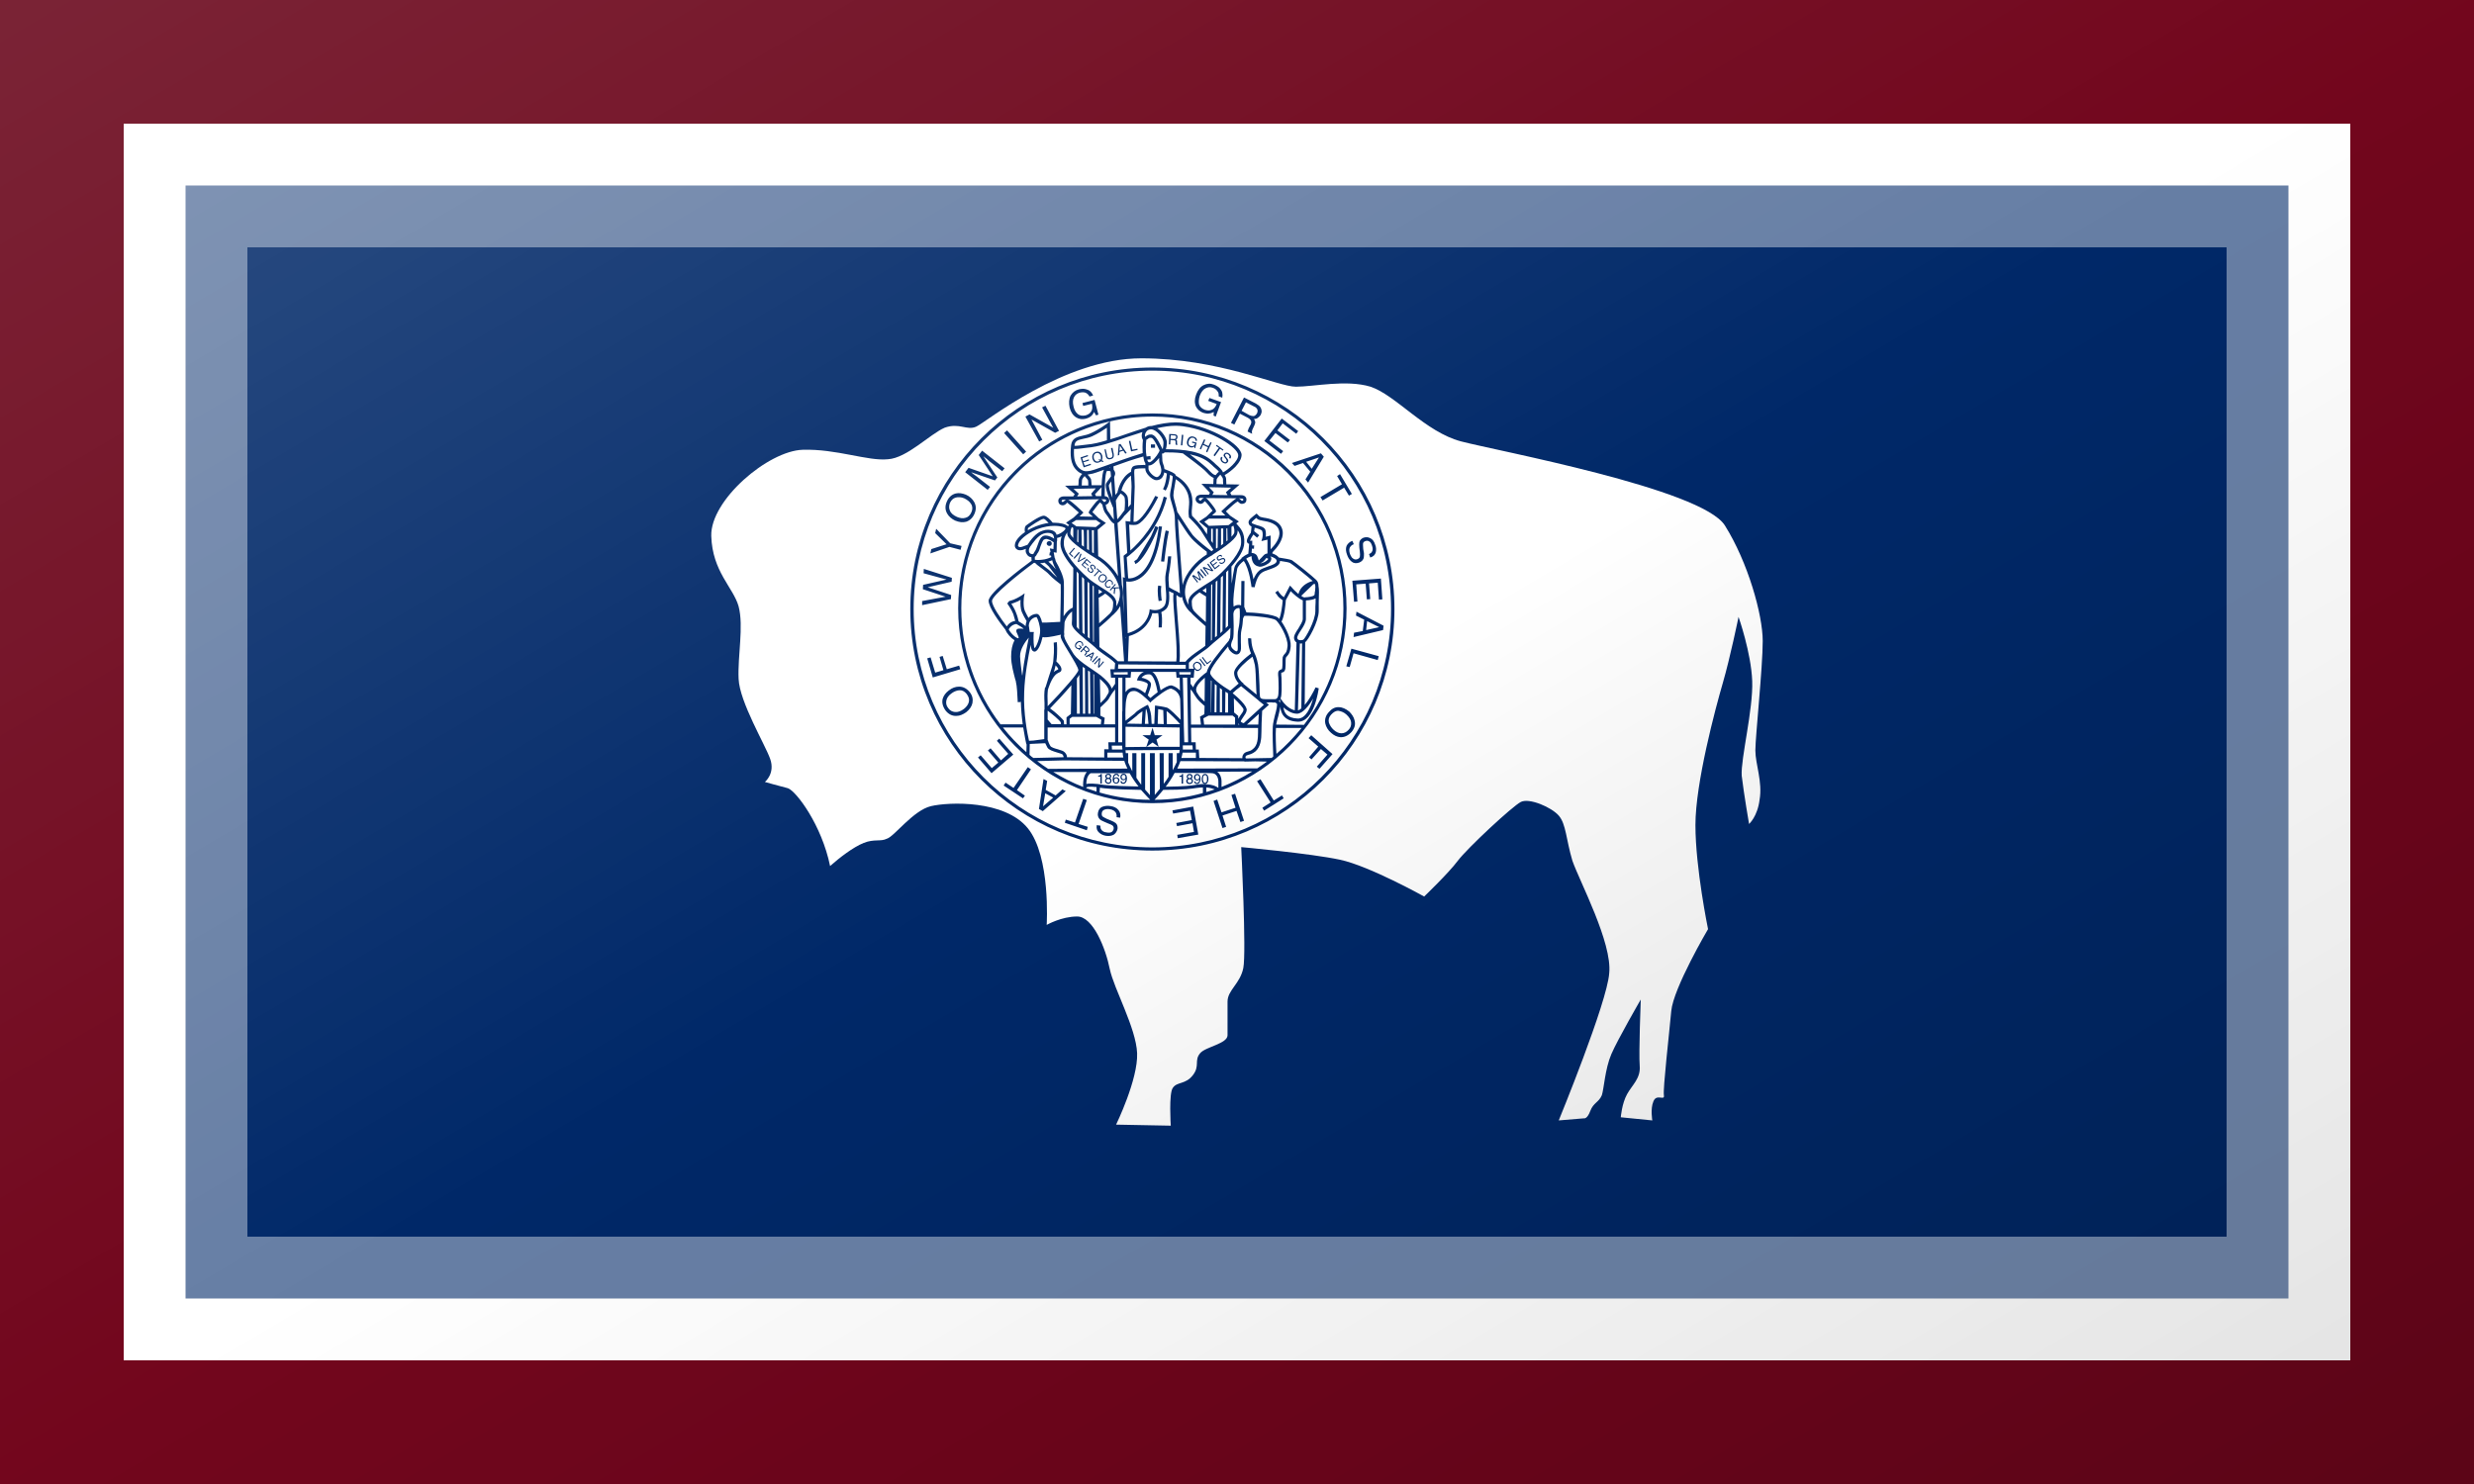 <?xml version="1.0"?>
<svg xmlns="http://www.w3.org/2000/svg" xmlns:xlink="http://www.w3.org/1999/xlink" version="1.1" width="600" height="360" viewBox="0 0 600 360">
<!-- Generated by Kreative Vexillo v1.0 -->
<style>
.blue{fill:rgb(0,40,104);}
.red{fill:rgb(191,10,48);}
.white{fill:rgb(255,255,255);}
</style>
<defs>
<path id="buff" d="M -0.387 0.118 C -0.395 0.079 -0.419 0.047 -0.427 0.044 C -0.435 0.042 -0.449 0.038 -0.449 0.038 S -0.439 0.03 -0.444 0.016 S -0.473 -0.038 -0.474 -0.06 C -0.475 -0.082 -0.469 -0.11 -0.474 -0.129 C -0.479 -0.147 -0.499 -0.162 -0.5 -0.196 C -0.501 -0.23 -0.446 -0.277 -0.413 -0.278 C -0.381 -0.279 -0.351 -0.267 -0.332 -0.269 C -0.314 -0.27 -0.292 -0.293 -0.278 -0.299 C -0.264 -0.304 -0.257 -0.296 -0.248 -0.3 C -0.239 -0.304 -0.165 -0.365 -0.091 -0.365 S 0.039 -0.338 0.056 -0.338 C 0.073 -0.338 0.104 -0.345 0.127 -0.338 C 0.151 -0.33 0.179 -0.295 0.213 -0.286 C 0.247 -0.277 0.442 -0.241 0.464 -0.206 C 0.486 -0.171 0.5 -0.121 0.5 -0.096 C 0.5 -0.071 0.493 -0.005 0.493 0.008 C 0.493 0.021 0.5 0.038 0.497 0.055 C 0.495 0.071 0.487 0.078 0.487 0.078 S 0.482 0.049 0.48 0.032 C 0.479 0.016 0.491 -0.031 0.49 -0.058 S 0.477 -0.119 0.477 -0.119 S 0.469 -0.08 0.462 -0.056 S 0.436 0.039 0.436 0.079 C 0.436 0.12 0.448 0.178 0.448 0.178 S 0.415 0.234 0.413 0.256 S 0.405 0.33 0.406 0.336 S 0.399 0.334 0.396 0.342 C 0.393 0.349 0.395 0.36 0.395 0.36 L 0.365 0.357 C 0.365 0.357 0.366 0.344 0.371 0.335 C 0.376 0.326 0.384 0.32 0.383 0.308 C 0.382 0.296 0.384 0.245 0.384 0.245 S 0.362 0.283 0.356 0.297 S 0.349 0.33 0.347 0.336 C 0.344 0.343 0.339 0.343 0.336 0.351 S 0.33 0.358 0.33 0.358 L 0.306 0.36 C 0.306 0.36 0.352 0.248 0.354 0.22 C 0.357 0.191 0.326 0.133 0.319 0.113 C 0.313 0.093 0.313 0.078 0.306 0.07 S 0.278 0.053 0.27 0.057 C 0.262 0.061 0.219 0.101 0.21 0.113 C 0.201 0.125 0.178 0.147 0.178 0.147 S 0.126 0.118 0.098 0.112 S 0.004 0.1 0.004 0.1 S 0.009 0.2 0.006 0.215 S -0.009 0.236 -0.009 0.247 C -0.009 0.257 -0.009 0.271 -0.009 0.279 S -0.03 0.29 -0.035 0.296 C -0.041 0.303 -0.035 0.308 -0.042 0.317 S -0.057 0.323 -0.061 0.329 C -0.065 0.334 -0.063 0.365 -0.063 0.365 L -0.115 0.364 C -0.115 0.364 -0.094 0.321 -0.095 0.296 C -0.096 0.272 -0.117 0.235 -0.121 0.216 C -0.125 0.196 -0.137 0.166 -0.152 0.166 S -0.181 0.174 -0.181 0.174 S -0.177 0.109 -0.199 0.082 C -0.221 0.055 -0.274 0.057 -0.291 0.061 S -0.326 0.09 -0.333 0.092 C -0.339 0.095 -0.345 0.092 -0.355 0.096 C -0.365 0.1 -0.378 0.11 -0.387 0.118 L -0.387 0.118 Z"/>
<path id="seal" d="M -0.437 -0.271 C -0.437 -0.277 -0.432 -0.281 -0.426 -0.281 S -0.416 -0.277 -0.416 -0.271 C -0.416 -0.265 -0.42 -0.261 -0.426 -0.261 S -0.437 -0.266 -0.437 -0.271 Z M -0.246 0.221 L -0.225 0.197 L -0.228 0.194 L -0.25 0.218 L -0.246 0.221 Z M -0.298 0.176 L -0.276 0.151 L -0.264 0.161 C -0.263 0.163 -0.261 0.165 -0.261 0.166 C -0.259 0.169 -0.26 0.172 -0.262 0.175 C -0.264 0.177 -0.265 0.178 -0.266 0.178 C -0.268 0.178 -0.269 0.178 -0.271 0.178 C -0.27 0.179 -0.27 0.18 -0.27 0.181 C -0.27 0.183 -0.271 0.184 -0.272 0.185 L -0.275 0.189 C -0.276 0.19 -0.276 0.19 -0.276 0.191 C -0.277 0.192 -0.277 0.193 -0.277 0.193 L -0.277 0.194 L -0.281 0.19 C -0.281 0.19 -0.281 0.19 -0.281 0.189 C -0.281 0.189 -0.28 0.188 -0.279 0.187 L -0.276 0.183 C -0.275 0.181 -0.274 0.18 -0.275 0.178 C -0.275 0.177 -0.276 0.176 -0.277 0.175 L -0.285 0.168 L -0.294 0.179 L -0.298 0.176 Z M -0.282 0.166 L -0.275 0.172 C -0.273 0.174 -0.272 0.174 -0.27 0.175 C -0.269 0.175 -0.267 0.174 -0.266 0.172 C -0.264 0.171 -0.264 0.169 -0.265 0.167 C -0.265 0.166 -0.266 0.165 -0.267 0.164 L -0.275 0.157 L -0.282 0.166 Z M 0.147 0.701 C 0.146 0.701 0.145 0.7 0.144 0.699 C 0.142 0.698 0.142 0.696 0.142 0.693 C 0.142 0.69 0.143 0.688 0.145 0.685 C 0.147 0.683 0.15 0.682 0.154 0.682 C 0.158 0.682 0.161 0.683 0.163 0.685 C 0.165 0.687 0.166 0.69 0.166 0.692 C 0.166 0.695 0.166 0.697 0.165 0.699 C 0.164 0.699 0.163 0.7 0.161 0.701 C 0.163 0.702 0.164 0.703 0.165 0.704 C 0.167 0.706 0.168 0.708 0.168 0.711 C 0.168 0.715 0.167 0.718 0.164 0.72 C 0.162 0.722 0.159 0.724 0.154 0.724 C 0.15 0.724 0.147 0.723 0.144 0.721 C 0.142 0.719 0.14 0.715 0.14 0.711 C 0.14 0.709 0.141 0.707 0.142 0.705 C 0.143 0.703 0.145 0.702 0.147 0.701 Z M 0.149 0.698 C 0.15 0.699 0.152 0.699 0.154 0.699 C 0.156 0.699 0.158 0.699 0.159 0.697 C 0.161 0.696 0.161 0.695 0.161 0.693 C 0.161 0.691 0.161 0.69 0.159 0.689 C 0.158 0.688 0.156 0.687 0.154 0.687 C 0.151 0.687 0.15 0.687 0.149 0.689 C 0.147 0.69 0.147 0.691 0.147 0.693 C 0.147 0.695 0.148 0.697 0.149 0.698 Z M 0.146 0.711 C 0.146 0.713 0.146 0.715 0.148 0.717 C 0.149 0.718 0.151 0.719 0.154 0.719 C 0.157 0.719 0.159 0.718 0.16 0.717 C 0.162 0.716 0.163 0.714 0.163 0.712 C 0.163 0.709 0.162 0.707 0.16 0.706 C 0.159 0.704 0.157 0.704 0.154 0.704 C 0.152 0.704 0.15 0.704 0.148 0.706 C 0.147 0.707 0.146 0.709 0.146 0.711 Z M 0.121 0.722 H 0.127 V 0.682 H 0.123 C 0.122 0.686 0.121 0.688 0.12 0.688 C 0.118 0.689 0.116 0.69 0.112 0.69 V 0.694 H 0.121 V 0.722 Z M -0.238 0.229 L -0.22 0.209 L -0.225 0.24 L -0.221 0.243 L -0.2 0.219 L -0.203 0.216 L -0.22 0.236 L -0.215 0.205 L -0.219 0.202 L -0.241 0.226 L -0.238 0.229 Z M -0.276 0.195 L -0.245 0.179 L -0.241 0.182 L -0.254 0.215 L -0.257 0.212 L -0.253 0.202 L -0.263 0.194 L -0.272 0.199 L -0.276 0.195 Z M -0.26 0.192 L -0.252 0.198 L -0.246 0.184 L -0.26 0.192 Z M -0.107 0.689 C -0.106 0.692 -0.105 0.696 -0.105 0.7 C -0.105 0.705 -0.106 0.709 -0.107 0.713 C -0.11 0.719 -0.114 0.723 -0.12 0.723 C -0.124 0.723 -0.127 0.722 -0.129 0.72 C -0.131 0.717 -0.132 0.715 -0.132 0.712 H -0.127 V 0.712 C -0.126 0.715 -0.125 0.717 -0.123 0.718 C -0.122 0.718 -0.121 0.718 -0.12 0.718 C -0.117 0.718 -0.115 0.717 -0.114 0.715 C -0.112 0.713 -0.111 0.709 -0.11 0.703 C -0.111 0.705 -0.113 0.706 -0.114 0.707 C -0.116 0.708 -0.118 0.708 -0.12 0.708 C -0.123 0.708 -0.127 0.707 -0.129 0.704 C -0.131 0.702 -0.132 0.699 -0.132 0.695 C -0.132 0.692 -0.131 0.688 -0.129 0.686 C -0.127 0.683 -0.123 0.681 -0.119 0.681 C -0.113 0.681 -0.109 0.684 -0.107 0.689 Z M -0.111 0.695 C -0.111 0.692 -0.112 0.69 -0.113 0.688 C -0.115 0.687 -0.117 0.686 -0.119 0.686 C -0.121 0.686 -0.123 0.687 -0.125 0.688 C -0.126 0.69 -0.127 0.692 -0.127 0.695 C -0.127 0.698 -0.126 0.7 -0.125 0.701 C -0.124 0.703 -0.122 0.704 -0.119 0.704 C -0.117 0.704 -0.115 0.703 -0.113 0.702 C -0.112 0.7 -0.111 0.698 -0.111 0.695 Z M -0.14 0.699 C -0.138 0.701 -0.136 0.704 -0.136 0.709 C -0.136 0.712 -0.138 0.716 -0.14 0.718 C -0.142 0.721 -0.146 0.722 -0.15 0.722 C -0.154 0.722 -0.157 0.721 -0.16 0.718 C -0.162 0.715 -0.164 0.711 -0.164 0.704 C -0.164 0.699 -0.163 0.695 -0.162 0.691 C -0.16 0.685 -0.155 0.681 -0.149 0.681 C -0.145 0.681 -0.142 0.682 -0.14 0.685 C -0.138 0.687 -0.137 0.689 -0.137 0.692 H -0.142 C -0.143 0.69 -0.143 0.689 -0.144 0.688 C -0.145 0.686 -0.147 0.686 -0.149 0.686 C -0.152 0.686 -0.154 0.687 -0.156 0.69 C -0.158 0.692 -0.158 0.696 -0.159 0.701 C -0.157 0.699 -0.156 0.698 -0.154 0.697 C -0.153 0.696 -0.151 0.696 -0.149 0.696 C -0.146 0.696 -0.143 0.697 -0.14 0.699 Z M -0.142 0.709 C -0.142 0.707 -0.142 0.705 -0.143 0.703 C -0.145 0.701 -0.147 0.7 -0.15 0.7 C -0.152 0.7 -0.154 0.701 -0.156 0.703 C -0.157 0.704 -0.158 0.706 -0.158 0.709 C -0.158 0.712 -0.157 0.714 -0.156 0.716 C -0.154 0.717 -0.152 0.718 -0.15 0.718 C -0.147 0.718 -0.145 0.717 -0.144 0.715 C -0.142 0.714 -0.142 0.711 -0.142 0.709 Z M 0.176 0.705 C 0.173 0.703 0.172 0.7 0.172 0.696 C 0.172 0.692 0.173 0.689 0.176 0.686 C 0.178 0.684 0.181 0.682 0.185 0.682 C 0.191 0.682 0.195 0.685 0.197 0.69 C 0.199 0.693 0.199 0.697 0.199 0.701 C 0.199 0.706 0.199 0.71 0.197 0.714 C 0.195 0.72 0.191 0.724 0.185 0.724 C 0.181 0.724 0.178 0.723 0.176 0.721 C 0.174 0.719 0.173 0.716 0.173 0.713 H 0.178 V 0.713 C 0.178 0.716 0.179 0.718 0.181 0.719 C 0.182 0.719 0.183 0.719 0.185 0.719 C 0.187 0.719 0.189 0.718 0.191 0.716 C 0.193 0.714 0.194 0.71 0.194 0.704 C 0.193 0.706 0.192 0.707 0.19 0.708 C 0.189 0.709 0.187 0.709 0.185 0.709 C 0.181 0.709 0.178 0.708 0.176 0.705 Z M 0.178 0.696 C 0.178 0.699 0.178 0.701 0.179 0.702 C 0.181 0.704 0.183 0.705 0.186 0.705 C 0.188 0.705 0.189 0.704 0.191 0.703 C 0.193 0.701 0.194 0.699 0.194 0.696 C 0.194 0.693 0.193 0.691 0.191 0.689 C 0.19 0.688 0.188 0.687 0.186 0.687 C 0.183 0.687 0.181 0.688 0.18 0.689 C 0.178 0.691 0.178 0.693 0.178 0.696 Z M 0.207 0.717 C 0.205 0.714 0.204 0.709 0.204 0.703 C 0.204 0.699 0.205 0.695 0.206 0.692 C 0.208 0.685 0.212 0.682 0.218 0.682 C 0.223 0.682 0.227 0.685 0.229 0.689 C 0.231 0.692 0.232 0.697 0.232 0.703 C 0.232 0.708 0.231 0.712 0.229 0.716 C 0.227 0.721 0.223 0.724 0.218 0.724 C 0.213 0.724 0.209 0.721 0.207 0.717 Z M 0.209 0.703 C 0.209 0.708 0.21 0.711 0.211 0.713 C 0.212 0.717 0.214 0.719 0.218 0.719 C 0.22 0.719 0.222 0.718 0.224 0.715 C 0.226 0.713 0.226 0.709 0.226 0.703 C 0.226 0.698 0.226 0.694 0.225 0.691 C 0.223 0.688 0.221 0.687 0.218 0.687 C 0.215 0.687 0.213 0.688 0.211 0.691 C 0.21 0.694 0.209 0.698 0.209 0.703 Z M -0.308 0.165 C -0.307 0.166 -0.305 0.166 -0.303 0.166 L -0.305 0.169 L -0.303 0.171 L -0.291 0.158 L -0.302 0.149 L -0.304 0.151 L -0.297 0.158 C -0.299 0.161 -0.302 0.162 -0.305 0.162 C -0.307 0.162 -0.31 0.161 -0.312 0.159 C -0.315 0.157 -0.316 0.154 -0.316 0.151 C -0.315 0.148 -0.314 0.145 -0.311 0.142 C -0.308 0.139 -0.305 0.137 -0.302 0.137 C -0.299 0.136 -0.296 0.137 -0.294 0.139 C -0.292 0.141 -0.291 0.143 -0.29 0.145 C -0.29 0.146 -0.29 0.149 -0.291 0.151 L -0.288 0.154 C -0.286 0.15 -0.285 0.146 -0.287 0.143 C -0.288 0.141 -0.289 0.138 -0.291 0.136 C -0.295 0.133 -0.299 0.132 -0.303 0.132 C -0.307 0.133 -0.311 0.135 -0.315 0.139 C -0.319 0.143 -0.32 0.148 -0.32 0.152 C -0.32 0.156 -0.318 0.159 -0.315 0.162 C -0.313 0.164 -0.311 0.165 -0.308 0.165 Z M 0.306 -0.647 C 0.3 -0.646 0.293 -0.64 0.295 -0.633 C 0.297 -0.629 0.301 -0.625 0.304 -0.621 C 0.306 -0.617 0.309 -0.614 0.306 -0.609 C 0.302 -0.605 0.296 -0.608 0.293 -0.611 C 0.287 -0.615 0.286 -0.62 0.29 -0.626 L 0.285 -0.63 C 0.279 -0.622 0.282 -0.613 0.289 -0.607 C 0.296 -0.602 0.305 -0.599 0.311 -0.607 C 0.316 -0.612 0.314 -0.617 0.31 -0.622 C 0.307 -0.626 0.303 -0.63 0.301 -0.634 C 0.3 -0.638 0.303 -0.642 0.307 -0.642 C 0.312 -0.642 0.319 -0.636 0.319 -0.63 C 0.319 -0.629 0.319 -0.627 0.317 -0.625 L 0.322 -0.622 C 0.325 -0.625 0.326 -0.629 0.325 -0.633 C 0.323 -0.64 0.314 -0.647 0.306 -0.647 Z M 0.104 -0.711 C 0.104 -0.708 0.103 -0.706 0.102 -0.704 C 0.101 -0.703 0.1 -0.702 0.098 -0.701 C 0.099 -0.7 0.1 -0.699 0.101 -0.698 C 0.102 -0.697 0.102 -0.695 0.102 -0.692 L 0.102 -0.686 C 0.102 -0.685 0.102 -0.683 0.103 -0.683 C 0.103 -0.681 0.103 -0.68 0.104 -0.68 L 0.104 -0.679 L 0.097 -0.679 C 0.097 -0.68 0.097 -0.68 0.097 -0.681 C 0.096 -0.681 0.096 -0.682 0.096 -0.684 L 0.096 -0.691 C 0.096 -0.694 0.096 -0.696 0.094 -0.697 C 0.092 -0.698 0.091 -0.698 0.088 -0.698 L 0.075 -0.699 L 0.074 -0.681 L 0.068 -0.681 L 0.07 -0.724 L 0.09 -0.723 C 0.094 -0.723 0.096 -0.722 0.099 -0.721 C 0.103 -0.719 0.104 -0.716 0.104 -0.711 Z M 0.098 -0.71 C 0.099 -0.713 0.098 -0.716 0.095 -0.717 C 0.094 -0.718 0.093 -0.718 0.091 -0.718 L 0.076 -0.719 L 0.075 -0.704 L 0.089 -0.703 C 0.092 -0.703 0.094 -0.704 0.096 -0.705 C 0.097 -0.706 0.098 -0.708 0.098 -0.71 Z M 0.118 -0.677 L 0.124 -0.677 L 0.128 -0.72 L 0.122 -0.721 L 0.118 -0.677 Z M -0.061 -0.658 L -0.062 -0.663 L -0.083 -0.659 L -0.091 -0.696 L -0.097 -0.695 L -0.088 -0.652 L -0.061 -0.658 Z M -0.254 -0.596 L -0.255 -0.601 L -0.28 -0.593 L -0.285 -0.607 L -0.262 -0.614 L -0.263 -0.619 L -0.286 -0.611 L -0.29 -0.624 L -0.266 -0.632 L -0.267 -0.637 L -0.297 -0.627 L -0.284 -0.586 L -0.254 -0.596 Z M 0.17 -0.713 C 0.164 -0.715 0.159 -0.714 0.154 -0.711 C 0.149 -0.708 0.146 -0.703 0.144 -0.696 C 0.142 -0.688 0.143 -0.682 0.146 -0.677 C 0.149 -0.673 0.152 -0.671 0.157 -0.669 C 0.161 -0.668 0.165 -0.668 0.167 -0.669 C 0.169 -0.669 0.171 -0.671 0.174 -0.672 V -0.666 L 0.177 -0.665 L 0.183 -0.688 L 0.165 -0.693 L 0.164 -0.688 L 0.177 -0.685 C 0.175 -0.68 0.173 -0.676 0.17 -0.675 C 0.167 -0.673 0.164 -0.673 0.16 -0.674 C 0.155 -0.675 0.152 -0.678 0.15 -0.681 C 0.149 -0.685 0.149 -0.689 0.15 -0.694 C 0.152 -0.7 0.154 -0.704 0.158 -0.706 C 0.161 -0.709 0.165 -0.709 0.168 -0.708 C 0.172 -0.708 0.174 -0.706 0.176 -0.704 C 0.178 -0.702 0.179 -0.7 0.179 -0.696 L 0.184 -0.695 C 0.185 -0.701 0.183 -0.705 0.18 -0.708 C 0.177 -0.711 0.174 -0.712 0.17 -0.713 Z M -0.137 -0.637 L -0.143 -0.635 L -0.139 -0.681 L -0.132 -0.683 L -0.106 -0.645 L -0.112 -0.643 L -0.12 -0.655 L -0.136 -0.65 L -0.137 -0.637 Z M -0.136 -0.655 L -0.123 -0.659 L -0.134 -0.676 L -0.136 -0.655 Z M -0.189 -0.624 C -0.185 -0.62 -0.18 -0.618 -0.173 -0.62 C -0.166 -0.621 -0.161 -0.625 -0.16 -0.63 C -0.159 -0.633 -0.159 -0.638 -0.16 -0.643 L -0.165 -0.667 L -0.171 -0.665 L -0.165 -0.639 C -0.165 -0.636 -0.165 -0.634 -0.165 -0.632 C -0.166 -0.628 -0.169 -0.626 -0.174 -0.625 C -0.178 -0.624 -0.182 -0.625 -0.184 -0.627 C -0.185 -0.629 -0.187 -0.631 -0.187 -0.635 L -0.193 -0.661 L -0.198 -0.66 L -0.193 -0.636 C -0.193 -0.631 -0.191 -0.627 -0.189 -0.624 Z M -0.248 -0.622 C -0.249 -0.628 -0.249 -0.633 -0.247 -0.638 C -0.245 -0.644 -0.24 -0.648 -0.233 -0.65 C -0.226 -0.652 -0.22 -0.651 -0.215 -0.647 C -0.211 -0.644 -0.209 -0.64 -0.207 -0.634 C -0.206 -0.628 -0.206 -0.621 -0.209 -0.615 L -0.202 -0.612 L -0.204 -0.608 L -0.212 -0.611 C -0.215 -0.609 -0.218 -0.607 -0.222 -0.606 C -0.229 -0.604 -0.234 -0.605 -0.239 -0.608 C -0.243 -0.611 -0.246 -0.616 -0.248 -0.622 Z M -0.242 -0.623 C -0.24 -0.618 -0.238 -0.615 -0.235 -0.612 C -0.23 -0.609 -0.224 -0.61 -0.219 -0.612 C -0.218 -0.612 -0.217 -0.613 -0.217 -0.614 L -0.222 -0.616 L -0.22 -0.62 L -0.214 -0.617 C -0.212 -0.622 -0.212 -0.627 -0.213 -0.632 C -0.214 -0.637 -0.217 -0.641 -0.22 -0.643 C -0.223 -0.646 -0.227 -0.646 -0.232 -0.645 C -0.236 -0.644 -0.239 -0.641 -0.241 -0.638 C -0.243 -0.634 -0.243 -0.629 -0.242 -0.623 Z M 0.227 -0.185 L 0.244 -0.162 L 0.213 -0.174 L 0.208 -0.171 L 0.23 -0.142 L 0.233 -0.145 L 0.216 -0.168 L 0.248 -0.156 L 0.252 -0.159 L 0.231 -0.188 L 0.227 -0.185 Z M 0.232 -0.674 L 0.212 -0.683 L 0.219 -0.7 L 0.214 -0.702 L 0.196 -0.663 L 0.201 -0.66 L 0.209 -0.679 L 0.23 -0.669 L 0.222 -0.651 L 0.227 -0.648 L 0.245 -0.688 L 0.24 -0.69 L 0.232 -0.674 Z M 0.259 -0.17 L 0.252 -0.18 L 0.268 -0.192 L 0.265 -0.195 L 0.25 -0.183 L 0.243 -0.192 L 0.26 -0.204 L 0.257 -0.208 L 0.237 -0.192 L 0.258 -0.164 L 0.279 -0.18 L 0.276 -0.183 L 0.259 -0.17 Z M 0.198 -0.163 L 0.22 -0.135 L 0.224 -0.138 L 0.202 -0.166 L 0.198 -0.163 Z M 0.294 -0.659 L 0.266 -0.679 L 0.263 -0.675 L 0.275 -0.667 L 0.253 -0.636 L 0.258 -0.632 L 0.28 -0.663 L 0.292 -0.655 L 0.294 -0.659 Z M 0.186 -0.153 L 0.196 -0.124 L 0.17 -0.141 L 0.164 -0.137 L 0.186 -0.109 L 0.189 -0.112 L 0.177 -0.128 C 0.176 -0.129 0.175 -0.13 0.174 -0.131 C 0.173 -0.133 0.172 -0.134 0.172 -0.135 L 0.171 -0.135 L 0.197 -0.118 L 0.201 -0.121 L 0.191 -0.151 C 0.192 -0.149 0.193 -0.148 0.194 -0.146 C 0.195 -0.145 0.196 -0.144 0.196 -0.143 L 0.209 -0.127 L 0.213 -0.13 L 0.191 -0.158 L 0.186 -0.153 Z M 0.292 -0.211 C 0.291 -0.211 0.289 -0.211 0.286 -0.21 L 0.282 -0.208 C 0.279 -0.206 0.277 -0.206 0.276 -0.205 C 0.274 -0.205 0.273 -0.206 0.272 -0.207 C 0.271 -0.208 0.27 -0.21 0.271 -0.211 C 0.271 -0.213 0.272 -0.215 0.274 -0.217 C 0.277 -0.219 0.28 -0.22 0.282 -0.219 C 0.283 -0.219 0.284 -0.218 0.286 -0.216 L 0.289 -0.219 C 0.287 -0.222 0.284 -0.224 0.281 -0.224 C 0.278 -0.223 0.275 -0.222 0.272 -0.22 C 0.269 -0.217 0.267 -0.215 0.266 -0.212 C 0.266 -0.209 0.267 -0.206 0.269 -0.204 C 0.27 -0.201 0.273 -0.2 0.275 -0.2 C 0.277 -0.201 0.279 -0.201 0.282 -0.203 L 0.286 -0.205 C 0.289 -0.206 0.291 -0.206 0.292 -0.206 C 0.294 -0.207 0.295 -0.206 0.296 -0.204 C 0.298 -0.202 0.298 -0.2 0.296 -0.197 C 0.295 -0.196 0.294 -0.195 0.293 -0.194 C 0.289 -0.191 0.286 -0.191 0.284 -0.191 C 0.282 -0.192 0.281 -0.193 0.28 -0.194 H 0.28 L 0.276 -0.192 C 0.278 -0.189 0.281 -0.187 0.284 -0.187 C 0.288 -0.186 0.291 -0.188 0.295 -0.19 C 0.298 -0.193 0.3 -0.195 0.301 -0.198 C 0.302 -0.201 0.302 -0.205 0.299 -0.208 C 0.297 -0.21 0.295 -0.212 0.292 -0.211 Z M 0.036 -0.197 L 0.049 -0.196 C 0.049 -0.197 0.059 -0.282 0.068 -0.322 L 0.055 -0.325 C 0.045 -0.284 0.036 -0.201 0.036 -0.197 Z M -0.196 -0.1 C -0.196 -0.097 -0.194 -0.094 -0.191 -0.091 C -0.188 -0.088 -0.185 -0.087 -0.181 -0.088 C -0.178 -0.088 -0.175 -0.089 -0.172 -0.092 L -0.175 -0.095 C -0.177 -0.093 -0.179 -0.092 -0.18 -0.092 C -0.183 -0.091 -0.186 -0.092 -0.188 -0.094 C -0.191 -0.096 -0.192 -0.099 -0.192 -0.102 C -0.192 -0.105 -0.19 -0.108 -0.188 -0.111 C -0.185 -0.114 -0.182 -0.116 -0.179 -0.117 C -0.176 -0.117 -0.173 -0.116 -0.171 -0.114 C -0.168 -0.112 -0.167 -0.111 -0.167 -0.109 C -0.167 -0.107 -0.167 -0.105 -0.168 -0.103 L -0.165 -0.1 C -0.163 -0.102 -0.163 -0.105 -0.163 -0.108 C -0.163 -0.111 -0.165 -0.114 -0.168 -0.117 C -0.172 -0.12 -0.175 -0.122 -0.18 -0.121 C -0.184 -0.12 -0.187 -0.118 -0.191 -0.114 C -0.195 -0.11 -0.197 -0.105 -0.196 -0.1 Z M -0.171 0.703 C -0.169 0.705 -0.169 0.707 -0.169 0.71 C -0.169 0.713 -0.17 0.716 -0.172 0.719 C -0.174 0.721 -0.178 0.723 -0.182 0.723 C -0.186 0.723 -0.189 0.722 -0.192 0.719 C -0.195 0.717 -0.196 0.714 -0.196 0.71 C -0.196 0.708 -0.195 0.706 -0.194 0.704 C -0.193 0.702 -0.191 0.701 -0.189 0.7 H -0.189 C -0.191 0.7 -0.192 0.699 -0.193 0.698 C -0.194 0.697 -0.195 0.695 -0.195 0.692 C -0.195 0.689 -0.194 0.687 -0.192 0.685 C -0.189 0.682 -0.186 0.681 -0.182 0.681 C -0.178 0.681 -0.175 0.682 -0.173 0.684 C -0.171 0.686 -0.17 0.689 -0.17 0.692 C -0.17 0.694 -0.171 0.696 -0.172 0.698 C -0.173 0.699 -0.174 0.699 -0.175 0.7 C -0.173 0.701 -0.172 0.702 -0.171 0.703 Z M -0.187 0.697 C -0.186 0.698 -0.184 0.698 -0.182 0.698 C -0.18 0.698 -0.178 0.698 -0.177 0.696 C -0.176 0.695 -0.175 0.694 -0.175 0.692 C -0.175 0.69 -0.176 0.689 -0.177 0.688 C -0.178 0.687 -0.18 0.686 -0.182 0.686 C -0.185 0.686 -0.187 0.686 -0.188 0.688 C -0.189 0.689 -0.189 0.69 -0.189 0.692 C -0.189 0.694 -0.189 0.696 -0.187 0.697 Z M -0.174 0.711 C -0.174 0.708 -0.175 0.706 -0.176 0.705 C -0.178 0.703 -0.18 0.703 -0.182 0.703 C -0.185 0.703 -0.187 0.703 -0.188 0.705 C -0.19 0.706 -0.191 0.708 -0.191 0.71 C -0.191 0.713 -0.19 0.714 -0.188 0.716 C -0.187 0.717 -0.185 0.718 -0.182 0.718 C -0.18 0.718 -0.178 0.718 -0.176 0.716 C -0.175 0.715 -0.174 0.713 -0.174 0.711 Z M -0.327 -0.218 L -0.339 -0.229 L -0.32 -0.251 L -0.324 -0.253 L -0.345 -0.229 L -0.33 -0.215 L -0.327 -0.218 Z M -0.006 -0.3 L -0.063 -0.206 C -0.068 -0.203 -0.071 -0.2 -0.075 -0.198 L -0.07 -0.186 C -0.027 -0.206 0.023 -0.332 0.025 -0.338 L 0.012 -0.343 C 0.008 -0.332 0.002 -0.317 -0.006 -0.3 Z M 0.037 -0.095 L 0.024 -0.097 C 0.019 -0.07 0.026 -0.034 0.026 -0.033 L 0.039 -0.035 C 0.039 -0.035 0.033 -0.07 0.037 -0.095 Z M -0.217 0.687 C -0.218 0.688 -0.221 0.689 -0.224 0.689 V 0.693 H -0.215 V 0.722 H -0.209 V 0.682 H -0.213 C -0.214 0.685 -0.215 0.687 -0.217 0.687 Z M -0.322 -0.208 L -0.3 -0.233 L -0.304 -0.236 L -0.326 -0.211 L -0.322 -0.208 Z M -0.006 -0.667 H 0.011 V -0.681 H -0.006 V -0.667 Z M -0.242 -0.138 L -0.239 -0.135 L -0.22 -0.156 L -0.211 -0.149 L -0.209 -0.152 L -0.229 -0.169 L -0.231 -0.166 L -0.223 -0.159 L -0.242 -0.138 Z M -0.218 -0.138 C -0.215 -0.141 -0.212 -0.143 -0.208 -0.144 C -0.203 -0.145 -0.199 -0.144 -0.194 -0.14 C -0.19 -0.136 -0.188 -0.132 -0.188 -0.128 C -0.189 -0.124 -0.19 -0.12 -0.193 -0.117 C -0.197 -0.113 -0.2 -0.111 -0.204 -0.11 C -0.209 -0.11 -0.213 -0.111 -0.217 -0.114 C -0.221 -0.118 -0.223 -0.122 -0.223 -0.126 C -0.223 -0.13 -0.221 -0.134 -0.218 -0.138 Z M -0.215 -0.135 C -0.217 -0.132 -0.218 -0.129 -0.219 -0.126 C -0.219 -0.123 -0.218 -0.12 -0.215 -0.117 C -0.212 -0.114 -0.209 -0.114 -0.205 -0.115 C -0.202 -0.115 -0.199 -0.117 -0.197 -0.12 C -0.194 -0.123 -0.193 -0.126 -0.193 -0.129 C -0.193 -0.132 -0.194 -0.135 -0.197 -0.137 C -0.2 -0.139 -0.202 -0.14 -0.206 -0.14 C -0.209 -0.14 -0.212 -0.138 -0.215 -0.135 Z M -0.257 -0.174 C -0.257 -0.173 -0.256 -0.171 -0.254 -0.168 L -0.251 -0.165 C -0.25 -0.163 -0.249 -0.161 -0.248 -0.16 C -0.248 -0.158 -0.249 -0.157 -0.25 -0.156 C -0.251 -0.154 -0.253 -0.153 -0.256 -0.154 C -0.257 -0.155 -0.259 -0.156 -0.26 -0.157 C -0.263 -0.159 -0.264 -0.162 -0.264 -0.165 C -0.263 -0.166 -0.263 -0.167 -0.262 -0.169 L -0.265 -0.172 C -0.267 -0.169 -0.268 -0.166 -0.268 -0.163 C -0.268 -0.16 -0.266 -0.157 -0.263 -0.154 C -0.26 -0.152 -0.257 -0.151 -0.254 -0.15 C -0.251 -0.149 -0.248 -0.15 -0.246 -0.153 C -0.244 -0.155 -0.243 -0.158 -0.244 -0.16 C -0.244 -0.162 -0.245 -0.163 -0.246 -0.165 L -0.249 -0.169 C -0.251 -0.172 -0.252 -0.173 -0.253 -0.174 C -0.253 -0.176 -0.253 -0.177 -0.252 -0.178 C -0.251 -0.179 -0.249 -0.18 -0.248 -0.18 C -0.246 -0.18 -0.245 -0.179 -0.243 -0.178 C -0.24 -0.175 -0.239 -0.173 -0.239 -0.171 C -0.239 -0.17 -0.24 -0.169 -0.241 -0.167 L -0.238 -0.164 C -0.235 -0.167 -0.234 -0.17 -0.235 -0.173 C -0.236 -0.175 -0.237 -0.178 -0.24 -0.18 C -0.243 -0.183 -0.246 -0.184 -0.248 -0.184 S -0.254 -0.183 -0.255 -0.181 C -0.257 -0.179 -0.258 -0.176 -0.257 -0.174 Z M 0.195 0.208 L 0.216 0.236 L 0.22 0.234 L 0.198 0.205 L 0.195 0.208 Z M 0.208 0.198 L 0.205 0.201 L 0.226 0.229 L 0.244 0.215 L 0.242 0.212 L 0.227 0.223 L 0.208 0.198 Z M -0.275 -0.167 L -0.273 -0.17 L -0.288 -0.183 L -0.28 -0.191 L -0.267 -0.179 L -0.264 -0.182 L -0.278 -0.194 L -0.271 -0.202 L -0.256 -0.189 L -0.254 -0.192 L -0.272 -0.208 L -0.293 -0.183 L -0.275 -0.167 Z M -0.306 -0.194 L -0.275 -0.211 L -0.279 -0.214 L -0.304 -0.199 L -0.293 -0.227 H -0.293 L -0.297 -0.23 L -0.309 -0.197 L -0.306 -0.194 Z M -0.671 -0.505 L -0.726 -0.548 C -0.729 -0.55 -0.732 -0.552 -0.737 -0.556 C -0.742 -0.559 -0.745 -0.562 -0.747 -0.564 L -0.75 -0.566 L -0.651 -0.532 L -0.641 -0.544 L -0.699 -0.632 C -0.694 -0.628 -0.689 -0.624 -0.685 -0.621 C -0.681 -0.617 -0.678 -0.615 -0.676 -0.613 L -0.621 -0.57 L -0.611 -0.582 L -0.704 -0.655 L -0.718 -0.637 L -0.66 -0.549 L -0.76 -0.584 L -0.774 -0.566 L -0.681 -0.493 L -0.671 -0.505 Z M -0.793 -0.245 L -0.789 -0.261 L -0.836 -0.272 L -0.894 -0.332 L -0.898 -0.314 L -0.851 -0.268 L -0.914 -0.248 L -0.918 -0.23 L -0.839 -0.257 L -0.793 -0.245 Z M -0.522 -0.651 L -0.601 -0.739 L -0.613 -0.728 L -0.534 -0.64 L -0.522 -0.651 Z M 0.834 -0.03 L 0.848 -0.031 L 0.843 -0.102 L 0.882 -0.105 L 0.887 -0.04 L 0.901 -0.041 L 0.896 -0.106 L 0.932 -0.109 L 0.937 -0.039 L 0.951 -0.04 L 0.945 -0.126 L 0.827 -0.117 L 0.834 -0.03 Z M -0.455 -0.7 L -0.5 -0.784 L -0.402 -0.729 L -0.386 -0.737 L -0.442 -0.841 L -0.456 -0.834 L -0.41 -0.75 L -0.508 -0.805 L -0.525 -0.796 L -0.468 -0.693 L -0.455 -0.7 Z M -0.848 -0.394 C -0.857 -0.409 -0.858 -0.426 -0.85 -0.444 C -0.842 -0.463 -0.829 -0.474 -0.813 -0.478 C -0.8 -0.481 -0.786 -0.479 -0.771 -0.473 C -0.755 -0.466 -0.744 -0.455 -0.737 -0.443 C -0.728 -0.427 -0.728 -0.411 -0.736 -0.393 C -0.743 -0.377 -0.755 -0.366 -0.77 -0.361 C -0.784 -0.357 -0.799 -0.359 -0.816 -0.366 C -0.83 -0.373 -0.841 -0.382 -0.848 -0.394 Z M -0.837 -0.407 C -0.833 -0.396 -0.823 -0.388 -0.808 -0.381 C -0.796 -0.376 -0.784 -0.374 -0.774 -0.377 C -0.763 -0.379 -0.754 -0.387 -0.748 -0.401 C -0.743 -0.413 -0.743 -0.425 -0.75 -0.435 C -0.756 -0.445 -0.766 -0.452 -0.778 -0.458 C -0.79 -0.463 -0.802 -0.464 -0.813 -0.461 C -0.824 -0.458 -0.831 -0.451 -0.837 -0.439 C -0.841 -0.428 -0.842 -0.417 -0.837 -0.407 Z M 0.695 -0.463 L 0.704 -0.449 L 0.793 -0.502 L 0.813 -0.469 L 0.825 -0.476 L 0.776 -0.558 L 0.764 -0.55 L 0.784 -0.516 L 0.695 -0.463 Z M 0.541 -0.653 L 0.484 -0.697 L 0.509 -0.728 L 0.56 -0.689 L 0.569 -0.699 L 0.517 -0.739 L 0.539 -0.768 L 0.595 -0.725 L 0.603 -0.736 L 0.535 -0.788 L 0.463 -0.695 L 0.532 -0.642 L 0.541 -0.653 Z M -0.314 -0.792 C -0.302 -0.785 -0.29 -0.784 -0.276 -0.787 C -0.265 -0.79 -0.257 -0.794 -0.251 -0.8 C -0.248 -0.803 -0.244 -0.808 -0.241 -0.815 L -0.233 -0.801 L -0.223 -0.804 L -0.239 -0.865 L -0.289 -0.852 L -0.286 -0.84 L -0.25 -0.849 C -0.247 -0.835 -0.248 -0.825 -0.253 -0.817 C -0.258 -0.809 -0.266 -0.804 -0.276 -0.801 C -0.29 -0.798 -0.301 -0.8 -0.309 -0.807 C -0.317 -0.814 -0.323 -0.824 -0.326 -0.838 C -0.33 -0.854 -0.329 -0.866 -0.324 -0.876 C -0.319 -0.886 -0.311 -0.892 -0.3 -0.895 C -0.291 -0.897 -0.284 -0.897 -0.277 -0.895 C -0.27 -0.892 -0.264 -0.887 -0.26 -0.879 L -0.245 -0.883 C -0.251 -0.898 -0.261 -0.906 -0.274 -0.909 C -0.283 -0.912 -0.293 -0.911 -0.303 -0.909 C -0.319 -0.905 -0.33 -0.896 -0.338 -0.883 C -0.345 -0.869 -0.346 -0.852 -0.342 -0.833 C -0.337 -0.814 -0.328 -0.8 -0.314 -0.792 Z M 0.803 -0.261 C 0.799 -0.25 0.8 -0.238 0.805 -0.225 C 0.809 -0.213 0.815 -0.203 0.824 -0.196 C 0.832 -0.189 0.843 -0.188 0.855 -0.192 C 0.865 -0.196 0.871 -0.202 0.874 -0.211 C 0.875 -0.216 0.875 -0.223 0.875 -0.231 L 0.872 -0.248 C 0.871 -0.259 0.871 -0.267 0.871 -0.27 C 0.872 -0.276 0.875 -0.279 0.881 -0.281 C 0.886 -0.283 0.891 -0.283 0.896 -0.28 C 0.901 -0.278 0.905 -0.272 0.908 -0.263 C 0.912 -0.252 0.912 -0.243 0.908 -0.237 C 0.906 -0.233 0.902 -0.23 0.896 -0.227 L 0.901 -0.213 C 0.914 -0.217 0.921 -0.224 0.924 -0.235 C 0.926 -0.245 0.926 -0.256 0.921 -0.267 C 0.917 -0.28 0.91 -0.289 0.901 -0.293 C 0.892 -0.298 0.883 -0.298 0.873 -0.295 C 0.864 -0.291 0.858 -0.285 0.856 -0.277 C 0.855 -0.271 0.855 -0.264 0.856 -0.253 L 0.858 -0.237 C 0.859 -0.228 0.859 -0.221 0.858 -0.216 C 0.857 -0.212 0.853 -0.208 0.847 -0.206 C 0.839 -0.203 0.832 -0.206 0.825 -0.213 C 0.822 -0.218 0.819 -0.222 0.817 -0.228 C 0.813 -0.241 0.813 -0.251 0.819 -0.258 C 0.822 -0.262 0.826 -0.266 0.833 -0.268 H 0.833 L 0.827 -0.282 C 0.816 -0.278 0.808 -0.271 0.803 -0.261 Z M 0.577 -0.604 L 0.697 -0.644 L 0.709 -0.63 L 0.644 -0.523 L 0.633 -0.536 L 0.653 -0.568 L 0.623 -0.604 L 0.588 -0.592 L 0.577 -0.604 Z M 0.636 -0.609 L 0.659 -0.58 L 0.689 -0.627 L 0.636 -0.609 Z M 0.339 -0.763 L 0.325 -0.77 L 0.379 -0.875 L 0.428 -0.85 C 0.436 -0.845 0.442 -0.841 0.446 -0.836 C 0.453 -0.826 0.454 -0.815 0.448 -0.803 C 0.444 -0.797 0.44 -0.793 0.435 -0.79 C 0.431 -0.787 0.426 -0.786 0.42 -0.786 C 0.423 -0.782 0.425 -0.778 0.425 -0.775 C 0.426 -0.771 0.425 -0.766 0.422 -0.76 L 0.415 -0.745 C 0.413 -0.741 0.412 -0.738 0.412 -0.736 C 0.411 -0.732 0.411 -0.729 0.413 -0.727 L 0.412 -0.725 L 0.394 -0.734 C 0.394 -0.735 0.394 -0.736 0.395 -0.738 C 0.395 -0.74 0.397 -0.742 0.398 -0.747 L 0.407 -0.764 C 0.41 -0.771 0.41 -0.777 0.406 -0.782 C 0.404 -0.785 0.4 -0.788 0.395 -0.791 L 0.362 -0.808 L 0.339 -0.763 Z M 0.369 -0.82 L 0.401 -0.802 C 0.408 -0.799 0.414 -0.798 0.419 -0.798 C 0.424 -0.799 0.429 -0.803 0.433 -0.81 C 0.436 -0.817 0.436 -0.824 0.432 -0.829 C 0.43 -0.832 0.427 -0.835 0.422 -0.837 L 0.387 -0.855 L 0.369 -0.82 Z M 0.209 -0.812 C 0.219 -0.809 0.229 -0.807 0.236 -0.809 C 0.241 -0.809 0.247 -0.812 0.254 -0.815 L 0.253 -0.8 L 0.262 -0.796 L 0.284 -0.856 L 0.236 -0.873 L 0.231 -0.861 L 0.266 -0.848 C 0.261 -0.835 0.254 -0.827 0.245 -0.824 C 0.236 -0.82 0.227 -0.821 0.217 -0.824 C 0.204 -0.829 0.196 -0.837 0.193 -0.847 C 0.191 -0.857 0.192 -0.869 0.196 -0.882 C 0.202 -0.898 0.21 -0.908 0.22 -0.913 C 0.23 -0.918 0.239 -0.919 0.25 -0.915 C 0.259 -0.912 0.265 -0.907 0.269 -0.901 C 0.274 -0.896 0.275 -0.888 0.274 -0.88 L 0.289 -0.874 C 0.292 -0.89 0.289 -0.902 0.28 -0.912 C 0.274 -0.919 0.265 -0.924 0.255 -0.928 C 0.24 -0.934 0.226 -0.933 0.212 -0.926 C 0.198 -0.919 0.188 -0.906 0.181 -0.887 C 0.174 -0.869 0.174 -0.852 0.18 -0.838 C 0.186 -0.826 0.196 -0.817 0.209 -0.812 Z M 0.646 0.534 L 0.686 0.569 L 0.648 0.613 L 0.658 0.622 L 0.697 0.579 L 0.724 0.602 L 0.68 0.652 L 0.691 0.661 L 0.745 0.6 L 0.657 0.522 L 0.646 0.534 Z M 0.803 -0.003 C 0.803 0.441 0.443 0.803 0.0 0.803 C -0.443 0.803 -0.803 0.441 -0.803 -0.003 C -0.803 -0.448 -0.443 -0.809 0.0 -0.809 C 0.443 -0.809 0.803 -0.448 0.803 -0.003 Z M 0.0 -0.796 C -0.06 -0.796 -0.119 -0.789 -0.175 -0.776 L -0.174 -0.702 C -0.153 -0.708 -0.132 -0.715 -0.11 -0.723 C -0.083 -0.732 -0.055 -0.742 -0.028 -0.75 C -0.022 -0.754 -0.014 -0.757 -0.006 -0.757 C -0.006 -0.757 -0.005 -0.757 -0.005 -0.757 C -0.004 -0.757 -0.004 -0.757 -0.003 -0.757 C 0.031 -0.766 0.065 -0.772 0.097 -0.772 C 0.108 -0.772 0.118 -0.771 0.128 -0.77 C 0.248 -0.752 0.367 -0.68 0.369 -0.638 C 0.369 -0.624 0.361 -0.607 0.343 -0.588 C 0.33 -0.575 0.312 -0.561 0.299 -0.554 C 0.302 -0.549 0.305 -0.543 0.305 -0.538 C 0.305 -0.532 0.306 -0.524 0.306 -0.516 L 0.361 -0.515 L 0.322 -0.481 L 0.327 -0.471 L 0.364 -0.471 C 0.382 -0.472 0.389 -0.462 0.389 -0.453 C 0.389 -0.447 0.387 -0.436 0.371 -0.435 C 0.364 -0.434 0.36 -0.439 0.356 -0.442 C 0.355 -0.443 0.354 -0.445 0.353 -0.445 C 0.346 -0.442 0.324 -0.423 0.304 -0.404 L 0.322 -0.386 L 0.358 -0.362 L 0.347 -0.354 C 0.367 -0.332 0.382 -0.314 0.38 -0.274 C 0.38 -0.244 0.354 -0.206 0.327 -0.176 L 0.327 -0.156 L 0.328 -0.105 C 0.332 -0.131 0.336 -0.157 0.339 -0.17 C 0.342 -0.184 0.355 -0.199 0.369 -0.209 L 0.368 -0.211 L 0.374 -0.215 C 0.381 -0.221 0.389 -0.225 0.397 -0.229 C 0.397 -0.229 0.397 -0.23 0.397 -0.231 C 0.398 -0.236 0.399 -0.257 0.4 -0.27 C 0.397 -0.27 0.395 -0.272 0.394 -0.273 C 0.392 -0.275 0.39 -0.279 0.391 -0.284 C 0.392 -0.294 0.404 -0.312 0.407 -0.315 C 0.407 -0.317 0.409 -0.324 0.41 -0.341 C 0.405 -0.344 0.402 -0.346 0.4 -0.35 C 0.393 -0.364 0.403 -0.372 0.416 -0.383 C 0.419 -0.386 0.423 -0.388 0.426 -0.391 L 0.431 -0.395 L 0.435 -0.391 C 0.437 -0.389 0.438 -0.388 0.439 -0.387 C 0.444 -0.382 0.445 -0.381 0.456 -0.379 C 0.457 -0.379 0.459 -0.378 0.46 -0.378 C 0.48 -0.375 0.533 -0.367 0.539 -0.321 C 0.543 -0.285 0.513 -0.251 0.497 -0.235 C 0.497 -0.233 0.496 -0.232 0.496 -0.231 C 0.496 -0.23 0.496 -0.23 0.496 -0.23 C 0.507 -0.226 0.517 -0.221 0.523 -0.213 C 0.549 -0.209 0.571 -0.205 0.577 -0.202 C 0.591 -0.193 0.663 -0.135 0.677 -0.121 C 0.685 -0.114 0.687 -0.104 0.687 -0.095 C 0.69 -0.082 0.689 -0.061 0.688 -0.028 C 0.688 -0.016 0.688 -0.003 0.688 0.008 C 0.688 0.052 0.644 0.13 0.632 0.137 L 0.63 0.397 C 0.647 0.377 0.664 0.347 0.675 0.324 L 0.688 0.328 C 0.687 0.334 0.67 0.466 0.603 0.466 C 0.602 0.466 0.601 0.466 0.601 0.466 C 0.543 0.464 0.531 0.429 0.529 0.404 C 0.528 0.415 0.524 0.428 0.521 0.442 C 0.517 0.455 0.514 0.467 0.512 0.478 L 0.627 0.479 C 0.729 0.345 0.79 0.178 0.79 -0.003 C 0.79 -0.44 0.435 -0.796 0.0 -0.796 Z M 0.498 0.486 C 0.499 0.472 0.503 0.455 0.507 0.439 C 0.512 0.421 0.519 0.394 0.514 0.39 C 0.512 0.389 0.509 0.388 0.506 0.386 C 0.504 0.387 0.503 0.387 0.501 0.387 C 0.499 0.387 0.497 0.387 0.494 0.386 C 0.491 0.386 0.487 0.386 0.483 0.386 C 0.478 0.387 0.474 0.387 0.471 0.387 L 0.482 0.396 L 0.454 0.421 C 0.452 0.453 0.451 0.494 0.451 0.509 C 0.451 0.538 0.448 0.57 0.426 0.589 C 0.415 0.598 0.405 0.601 0.397 0.603 C 0.39 0.605 0.388 0.606 0.386 0.609 C 0.384 0.613 0.385 0.616 0.387 0.618 L 0.493 0.616 C 0.495 0.614 0.498 0.612 0.5 0.61 C 0.499 0.582 0.496 0.515 0.498 0.486 Z M -0.562 0.087 C -0.561 0.083 -0.556 0.081 -0.55 0.081 C -0.547 0.081 -0.544 0.081 -0.541 0.081 C -0.538 0.081 -0.534 0.082 -0.532 0.082 C -0.536 0.077 -0.549 0.069 -0.562 0.062 C -0.567 0.062 -0.583 0.065 -0.594 0.084 C -0.585 0.102 -0.563 0.121 -0.554 0.121 C -0.554 0.121 -0.554 0.121 -0.554 0.121 C -0.551 0.119 -0.555 0.11 -0.558 0.104 C -0.561 0.098 -0.564 0.092 -0.562 0.087 Z M -0.555 -0.266 C -0.556 -0.263 -0.556 -0.261 -0.554 -0.259 C -0.552 -0.257 -0.55 -0.256 -0.547 -0.256 C -0.541 -0.256 -0.532 -0.26 -0.521 -0.264 C -0.519 -0.264 -0.518 -0.265 -0.516 -0.266 C -0.505 -0.283 -0.482 -0.316 -0.454 -0.324 C -0.446 -0.327 -0.439 -0.328 -0.432 -0.328 C -0.413 -0.328 -0.399 -0.32 -0.396 -0.307 C -0.386 -0.309 -0.368 -0.319 -0.361 -0.329 C -0.359 -0.332 -0.359 -0.333 -0.359 -0.334 C -0.361 -0.337 -0.377 -0.344 -0.406 -0.344 C -0.423 -0.344 -0.448 -0.341 -0.477 -0.33 C -0.523 -0.311 -0.552 -0.283 -0.555 -0.266 Z M -0.515 -0.326 C -0.505 -0.332 -0.494 -0.337 -0.482 -0.342 C -0.462 -0.35 -0.444 -0.354 -0.429 -0.356 C -0.437 -0.365 -0.445 -0.372 -0.449 -0.373 C -0.449 -0.373 -0.449 -0.373 -0.449 -0.373 C -0.46 -0.373 -0.503 -0.344 -0.514 -0.335 C -0.515 -0.333 -0.515 -0.33 -0.515 -0.326 Z M -0.352 -0.313 C -0.352 -0.314 -0.352 -0.316 -0.352 -0.317 C -0.361 -0.304 -0.367 -0.291 -0.366 -0.269 C -0.366 -0.231 -0.314 -0.171 -0.269 -0.131 C -0.254 -0.117 -0.234 -0.104 -0.215 -0.092 C -0.179 -0.07 -0.149 -0.051 -0.149 -0.026 C -0.149 -0.02 -0.149 -0.016 -0.149 -0.011 C -0.141 -0.024 -0.134 -0.042 -0.134 -0.065 C -0.134 -0.072 -0.135 -0.079 -0.137 -0.086 L -0.153 -0.085 L -0.156 -0.061 L -0.16 -0.065 L -0.158 -0.085 L -0.165 -0.085 L -0.173 -0.076 L -0.176 -0.079 L -0.154 -0.104 L -0.151 -0.101 L -0.162 -0.089 L -0.139 -0.09 L -0.137 -0.088 C -0.148 -0.136 -0.189 -0.183 -0.231 -0.208 C -0.339 -0.274 -0.352 -0.299 -0.352 -0.313 Z M -0.285 -0.399 L -0.301 -0.383 L -0.251 -0.382 H -0.246 L -0.263 -0.397 V -0.4 C -0.263 -0.401 -0.263 -0.405 -0.244 -0.429 C -0.229 -0.449 -0.222 -0.453 -0.219 -0.454 L -0.348 -0.452 C -0.342 -0.45 -0.328 -0.44 -0.29 -0.404 L -0.285 -0.399 Z M -0.304 -0.477 L -0.311 -0.466 L -0.248 -0.467 L -0.253 -0.477 L -0.234 -0.499 L -0.326 -0.497 L -0.304 -0.477 Z M -0.324 -0.662 C -0.326 -0.622 -0.32 -0.599 -0.303 -0.583 C -0.29 -0.571 -0.28 -0.57 -0.273 -0.57 C -0.267 -0.57 -0.261 -0.571 -0.256 -0.572 C -0.253 -0.573 -0.251 -0.573 -0.249 -0.574 C -0.245 -0.574 -0.225 -0.582 -0.201 -0.59 C -0.156 -0.606 -0.093 -0.629 -0.04 -0.645 C -0.041 -0.658 -0.041 -0.681 -0.039 -0.699 L -0.039 -0.699 L -0.041 -0.703 C -0.045 -0.711 -0.045 -0.722 -0.041 -0.732 C -0.063 -0.725 -0.084 -0.718 -0.106 -0.711 C -0.165 -0.69 -0.221 -0.671 -0.271 -0.667 C -0.28 -0.666 -0.288 -0.665 -0.295 -0.664 C -0.304 -0.663 -0.312 -0.662 -0.318 -0.662 C -0.319 -0.662 -0.322 -0.662 -0.324 -0.662 Z M -0.322 -0.676 C -0.322 -0.676 -0.321 -0.675 -0.318 -0.675 C -0.313 -0.675 -0.306 -0.676 -0.297 -0.677 C -0.29 -0.678 -0.281 -0.679 -0.272 -0.68 C -0.246 -0.682 -0.217 -0.689 -0.188 -0.698 L -0.188 -0.75 C -0.201 -0.741 -0.224 -0.726 -0.25 -0.714 C -0.262 -0.709 -0.275 -0.706 -0.286 -0.704 C -0.307 -0.699 -0.32 -0.697 -0.322 -0.676 C -0.322 -0.676 -0.322 -0.676 -0.322 -0.676 Z M 0.304 -0.483 L 0.326 -0.502 L 0.234 -0.504 L 0.254 -0.483 L 0.248 -0.472 L 0.311 -0.471 L 0.304 -0.483 Z M 0.285 -0.404 L 0.29 -0.409 C 0.329 -0.446 0.343 -0.455 0.348 -0.458 L 0.22 -0.459 C 0.223 -0.459 0.229 -0.454 0.245 -0.434 C 0.263 -0.411 0.263 -0.407 0.263 -0.405 V -0.402 L 0.247 -0.387 H 0.302 L 0.285 -0.404 Z M 0.352 -0.318 C 0.352 -0.305 0.341 -0.282 0.25 -0.225 L 0.246 -0.221 L 0.246 -0.222 C 0.241 -0.219 0.236 -0.216 0.231 -0.213 C 0.183 -0.184 0.135 -0.126 0.135 -0.071 C 0.135 -0.047 0.142 -0.03 0.15 -0.017 C 0.149 -0.021 0.149 -0.026 0.149 -0.031 C 0.149 -0.056 0.18 -0.075 0.215 -0.098 C 0.235 -0.11 0.255 -0.122 0.27 -0.136 C 0.315 -0.176 0.367 -0.237 0.367 -0.274 C 0.368 -0.298 0.362 -0.312 0.353 -0.326 C 0.353 -0.324 0.353 -0.321 0.352 -0.318 Z M 0.333 0.125 L 0.332 0.127 C 0.326 0.14 0.322 0.152 0.33 0.162 C 0.338 0.171 0.345 0.175 0.348 0.175 H 0.348 C 0.349 0.175 0.35 0.174 0.352 0.172 C 0.354 0.169 0.353 0.152 0.353 0.139 C 0.353 0.119 0.352 0.097 0.356 0.081 C 0.363 0.052 0.363 0.005 0.36 -0.003 C 0.36 -0.003 0.359 -0.004 0.357 -0.004 C 0.35 -0.004 0.336 0.001 0.335 0.021 C 0.335 0.029 0.339 0.111 0.333 0.125 Z M 0.489 -0.304 V -0.247 C 0.504 -0.262 0.529 -0.291 0.525 -0.319 C 0.521 -0.355 0.476 -0.362 0.458 -0.365 C 0.456 -0.365 0.455 -0.365 0.454 -0.366 C 0.439 -0.368 0.435 -0.371 0.43 -0.377 C 0.428 -0.375 0.426 -0.374 0.425 -0.373 C 0.411 -0.361 0.41 -0.359 0.411 -0.356 C 0.413 -0.353 0.425 -0.35 0.432 -0.347 C 0.448 -0.343 0.463 -0.338 0.467 -0.328 C 0.47 -0.319 0.47 -0.307 0.469 -0.299 L 0.489 -0.304 Z M 0.404 -0.282 C 0.404 -0.282 0.405 -0.282 0.405 -0.282 C 0.406 -0.282 0.406 -0.282 0.406 -0.282 L 0.413 -0.283 L 0.413 -0.275 C 0.413 -0.274 0.413 -0.27 0.413 -0.263 L 0.421 -0.263 L 0.42 -0.249 L 0.412 -0.25 C 0.411 -0.243 0.411 -0.237 0.41 -0.233 C 0.411 -0.233 0.411 -0.233 0.412 -0.232 C 0.418 -0.231 0.427 -0.23 0.433 -0.22 C 0.436 -0.214 0.438 -0.207 0.44 -0.201 C 0.446 -0.207 0.455 -0.216 0.461 -0.223 C 0.466 -0.228 0.471 -0.229 0.476 -0.23 V -0.287 L 0.451 -0.281 L 0.454 -0.291 C 0.456 -0.297 0.458 -0.313 0.454 -0.323 C 0.453 -0.327 0.438 -0.332 0.429 -0.335 C 0.427 -0.335 0.425 -0.336 0.423 -0.336 C 0.422 -0.331 0.422 -0.326 0.421 -0.322 L 0.442 -0.305 L 0.433 -0.295 L 0.418 -0.308 C 0.417 -0.308 0.417 -0.307 0.417 -0.307 C 0.413 -0.302 0.405 -0.288 0.404 -0.282 Z M 0.471 -0.211 C 0.465 -0.202 0.457 -0.193 0.448 -0.19 C 0.447 -0.19 0.447 -0.189 0.446 -0.189 C 0.455 -0.189 0.47 -0.196 0.477 -0.204 C 0.478 -0.205 0.479 -0.207 0.479 -0.208 C 0.478 -0.209 0.475 -0.21 0.471 -0.211 Z M 0.388 -0.208 C 0.404 -0.186 0.414 -0.149 0.418 -0.123 C 0.424 -0.137 0.432 -0.151 0.443 -0.16 C 0.452 -0.167 0.465 -0.171 0.478 -0.176 C 0.496 -0.182 0.514 -0.188 0.514 -0.199 C 0.514 -0.207 0.502 -0.214 0.487 -0.218 C 0.489 -0.216 0.491 -0.214 0.492 -0.211 C 0.492 -0.207 0.492 -0.202 0.487 -0.195 C 0.478 -0.185 0.458 -0.175 0.445 -0.175 C 0.445 -0.175 0.445 -0.175 0.445 -0.175 C 0.443 -0.175 0.441 -0.175 0.44 -0.176 C 0.427 -0.178 0.411 -0.188 0.41 -0.219 C 0.41 -0.219 0.41 -0.219 0.41 -0.219 C 0.402 -0.216 0.394 -0.213 0.388 -0.208 Z M 0.378 -0.199 C 0.366 -0.19 0.354 -0.178 0.351 -0.167 C 0.346 -0.142 0.335 -0.06 0.335 -0.039 C 0.335 -0.03 0.335 -0.019 0.336 -0.01 C 0.343 -0.015 0.35 -0.017 0.357 -0.017 C 0.36 -0.017 0.363 -0.017 0.366 -0.015 L 0.367 -0.016 L 0.368 -0.116 L 0.381 -0.116 L 0.38 -0.009 L 0.389 0.014 C 0.389 0.014 0.39 0.014 0.391 0.014 C 0.415 0.014 0.502 0.021 0.52 0.036 C 0.521 0.037 0.523 0.039 0.525 0.041 C 0.532 0.024 0.537 -0.01 0.539 -0.036 C 0.534 -0.04 0.524 -0.047 0.52 -0.052 C 0.515 -0.059 0.509 -0.068 0.508 -0.068 L 0.519 -0.076 C 0.519 -0.075 0.525 -0.067 0.53 -0.061 C 0.532 -0.058 0.538 -0.053 0.544 -0.049 L 0.569 -0.097 L 0.576 -0.09 C 0.583 -0.081 0.594 -0.071 0.604 -0.062 C 0.611 -0.093 0.64 -0.11 0.663 -0.116 C 0.642 -0.135 0.582 -0.183 0.57 -0.19 C 0.566 -0.193 0.549 -0.196 0.528 -0.199 C 0.528 -0.199 0.528 -0.199 0.528 -0.199 C 0.528 -0.179 0.505 -0.171 0.482 -0.163 C 0.47 -0.159 0.458 -0.155 0.451 -0.149 C 0.434 -0.137 0.425 -0.102 0.423 -0.09 L 0.41 -0.091 C 0.41 -0.091 0.402 -0.165 0.378 -0.199 Z M 0.532 0.25 C 0.535 0.25 0.536 0.249 0.537 0.244 C 0.538 0.235 0.538 0.228 0.538 0.221 C 0.538 0.214 0.538 0.207 0.539 0.199 C 0.541 0.193 0.544 0.189 0.547 0.186 C 0.552 0.181 0.557 0.176 0.559 0.153 C 0.561 0.117 0.526 0.059 0.511 0.046 C 0.5 0.037 0.428 0.028 0.391 0.028 C 0.385 0.028 0.383 0.028 0.382 0.028 C 0.38 0.028 0.377 0.033 0.375 0.039 C 0.374 0.056 0.372 0.073 0.369 0.084 C 0.365 0.099 0.366 0.12 0.366 0.138 C 0.367 0.16 0.367 0.172 0.363 0.178 C 0.36 0.184 0.355 0.188 0.348 0.188 C 0.348 0.188 0.348 0.188 0.348 0.188 C 0.336 0.188 0.325 0.177 0.32 0.171 C 0.316 0.166 0.314 0.161 0.313 0.155 C 0.282 0.192 0.239 0.246 0.239 0.264 C 0.239 0.282 0.288 0.318 0.322 0.338 L 0.357 0.308 C 0.35 0.3 0.338 0.283 0.338 0.264 C 0.338 0.239 0.39 0.198 0.408 0.184 C 0.394 0.152 0.396 0.122 0.396 0.121 L 0.403 0.121 L 0.409 0.122 C 0.409 0.122 0.408 0.153 0.423 0.184 L 0.423 0.184 C 0.424 0.186 0.432 0.201 0.437 0.229 C 0.44 0.248 0.442 0.286 0.443 0.316 C 0.443 0.337 0.444 0.356 0.445 0.362 C 0.446 0.368 0.449 0.373 0.469 0.373 C 0.473 0.373 0.477 0.373 0.482 0.373 L 0.483 0.373 C 0.487 0.373 0.491 0.373 0.495 0.373 C 0.497 0.373 0.499 0.373 0.502 0.373 C 0.512 0.373 0.514 0.372 0.518 0.365 C 0.524 0.356 0.522 0.306 0.521 0.284 C 0.52 0.277 0.52 0.27 0.52 0.267 C 0.52 0.254 0.528 0.252 0.532 0.25 Z M 0.523 0.38 C 0.526 0.383 0.527 0.386 0.528 0.389 C 0.528 0.389 0.528 0.388 0.528 0.388 V 0.374 C 0.526 0.377 0.525 0.379 0.523 0.38 Z M 0.375 0.603 C 0.379 0.595 0.386 0.592 0.393 0.59 C 0.4 0.588 0.409 0.586 0.417 0.578 C 0.435 0.564 0.437 0.535 0.437 0.509 C 0.437 0.505 0.437 0.499 0.437 0.492 L 0.16 0.491 L 0.161 0.551 H 0.179 L 0.18 0.581 H 0.192 L 0.194 0.616 L 0.372 0.617 C 0.372 0.613 0.372 0.608 0.375 0.603 Z M 0.101 0.596 H 0.111 C 0.112 0.592 0.112 0.588 0.113 0.583 L -0.111 0.584 C -0.111 0.588 -0.11 0.592 -0.11 0.596 H -0.1 V 0.635 C -0.095 0.647 -0.089 0.659 -0.083 0.671 L -0.083 0.596 H -0.066 L -0.066 0.698 C -0.059 0.708 -0.053 0.718 -0.046 0.727 L -0.046 0.596 H -0.03 L -0.03 0.747 C -0.022 0.756 -0.015 0.763 -0.01 0.77 L -0.01 0.596 H 0.01 V 0.769 C 0.016 0.762 0.023 0.754 0.031 0.744 L 0.03 0.596 H 0.047 L 0.047 0.723 C 0.054 0.714 0.061 0.704 0.067 0.694 L 0.067 0.596 H 0.084 L 0.084 0.667 C 0.09 0.656 0.096 0.644 0.101 0.633 L 0.101 0.596 Z M 0.092 0.678 C 0.081 0.699 0.068 0.718 0.055 0.735 C 0.136 0.734 0.163 0.73 0.181 0.727 C 0.19 0.726 0.197 0.724 0.209 0.724 C 0.213 0.724 0.218 0.725 0.223 0.725 C 0.249 0.726 0.264 0.733 0.273 0.74 V 0.713 C 0.273 0.71 0.272 0.68 0.246 0.679 C 0.239 0.678 0.192 0.678 0.108 0.678 C 0.103 0.678 0.098 0.678 0.092 0.678 Z M -0.094 0.679 C -0.15 0.679 -0.199 0.679 -0.227 0.679 C -0.242 0.679 -0.252 0.679 -0.253 0.679 C -0.256 0.679 -0.259 0.681 -0.261 0.684 C -0.264 0.687 -0.273 0.698 -0.273 0.724 C -0.268 0.722 -0.262 0.722 -0.255 0.722 C -0.25 0.722 -0.244 0.722 -0.236 0.723 C -0.229 0.723 -0.224 0.724 -0.218 0.725 C -0.199 0.728 -0.172 0.732 -0.057 0.734 C -0.07 0.718 -0.083 0.699 -0.094 0.679 Z M 0.026 0.57 L 9.0000033E-4 0.552 L -0.024 0.57 L 0.026 0.57 Z M 0.113 0.57 V 0.49 L -0.111 0.487 V 0.571 L -0.025 0.57 L -0.015 0.54 L -0.041 0.522 H -0.009 L 6.999988E-4 0.491 L 0.01 0.522 H 0.042 L 0.017 0.54 L 0.026 0.57 L 0.113 0.57 Z M -0.044 0.475 L -0.041 0.423 C -0.05 0.429 -0.059 0.435 -0.064 0.441 L -0.064 0.441 C -0.075 0.45 -0.095 0.466 -0.106 0.474 L -0.044 0.475 Z M -0.016 0.475 C -0.017 0.463 -0.018 0.45 -0.019 0.443 C -0.02 0.431 -0.023 0.421 -0.025 0.414 C -0.026 0.414 -0.027 0.415 -0.027 0.415 L -0.031 0.475 L -0.016 0.475 Z M 0.047 0.476 L 0.045 0.418 C 0.038 0.417 0.03 0.415 0.024 0.414 L 0.022 0.475 L 0.047 0.476 Z M 0.115 0.476 C 0.098 0.457 0.07 0.429 0.059 0.422 L 0.06 0.476 L 0.115 0.476 Z M 0.117 0.458 C 0.116 0.432 0.115 0.384 0.115 0.372 C 0.112 0.351 0.099 0.336 0.077 0.329 C 0.077 0.329 0.077 0.329 0.077 0.329 C 0.061 0.329 0.019 0.362 -0.004 0.382 L -0.008 0.387 L -0.013 0.382 C -0.024 0.371 -0.056 0.34 -0.073 0.339 C -0.074 0.339 -0.076 0.339 -0.077 0.339 C -0.099 0.339 -0.105 0.359 -0.107 0.371 L -0.107 0.371 C -0.112 0.388 -0.112 0.438 -0.111 0.462 C -0.1 0.453 -0.083 0.44 -0.073 0.432 C -0.061 0.417 -0.026 0.4 -0.025 0.399 L -0.018 0.396 L -0.016 0.402 C -0.015 0.403 -0.007 0.421 -0.005 0.441 C -0.004 0.45 -0.004 0.463 -0.003 0.475 L 0.008 0.475 L 0.011 0.399 L 0.018 0.4 C 0.02 0.4 0.047 0.404 0.061 0.408 L 0.061 0.408 C 0.073 0.413 0.1 0.441 0.117 0.458 Z M -0.367 0.03 C -0.356 0.012 -0.342 -0.001 -0.329 -0.006 L -0.327 -0.152 L -0.327 -0.17 C -0.353 -0.2 -0.38 -0.239 -0.38 -0.269 C -0.38 -0.282 -0.378 -0.292 -0.375 -0.301 C -0.382 -0.297 -0.388 -0.295 -0.394 -0.294 C -0.393 -0.286 -0.394 -0.28 -0.395 -0.278 L -0.396 -0.233 L -0.408 -0.235 L -0.404 -0.212 C -0.402 -0.21 -0.402 -0.207 -0.401 -0.204 C -0.401 -0.202 -0.4 -0.199 -0.398 -0.195 C -0.385 -0.172 -0.367 -0.136 -0.366 -0.112 C -0.365 -0.089 -0.366 -0.019 -0.367 0.03 Z M -0.408 -0.276 C -0.415 -0.281 -0.43 -0.29 -0.44 -0.29 C -0.444 -0.289 -0.447 -0.288 -0.449 -0.287 C -0.455 -0.28 -0.459 -0.269 -0.463 -0.258 C -0.466 -0.247 -0.47 -0.236 -0.476 -0.229 C -0.477 -0.228 -0.478 -0.227 -0.478 -0.225 C -0.48 -0.222 -0.482 -0.218 -0.486 -0.216 C -0.486 -0.211 -0.486 -0.207 -0.486 -0.204 C -0.483 -0.203 -0.478 -0.203 -0.472 -0.203 C -0.467 -0.203 -0.462 -0.203 -0.456 -0.204 C -0.442 -0.205 -0.425 -0.211 -0.418 -0.215 L -0.419 -0.221 L -0.426 -0.222 L -0.424 -0.235 L -0.421 -0.235 L -0.424 -0.251 L -0.409 -0.248 L -0.408 -0.276 Z M -0.414 -0.202 C -0.414 -0.202 -0.414 -0.202 -0.414 -0.202 C -0.418 -0.2 -0.424 -0.198 -0.43 -0.196 C -0.419 -0.187 -0.408 -0.175 -0.398 -0.163 C -0.399 -0.164 -0.4 -0.165 -0.4 -0.166 C -0.41 -0.185 -0.413 -0.196 -0.414 -0.202 Z M -0.464 -0.19 C -0.459 -0.186 -0.454 -0.182 -0.449 -0.178 C -0.436 -0.168 -0.423 -0.159 -0.417 -0.152 C -0.411 -0.145 -0.401 -0.137 -0.393 -0.13 L -0.429 -0.177 C -0.435 -0.183 -0.441 -0.188 -0.446 -0.192 C -0.449 -0.191 -0.452 -0.191 -0.455 -0.19 C -0.458 -0.19 -0.461 -0.19 -0.464 -0.19 Z M -0.365 0.111 C -0.364 0.116 -0.362 0.122 -0.36 0.127 C -0.354 0.14 -0.342 0.159 -0.333 0.174 C -0.33 0.179 -0.327 0.183 -0.325 0.187 C -0.321 0.192 -0.317 0.196 -0.315 0.199 C -0.298 0.217 -0.271 0.235 -0.247 0.251 C -0.234 0.26 -0.222 0.268 -0.213 0.275 C -0.195 0.29 -0.174 0.309 -0.168 0.329 C -0.164 0.323 -0.159 0.317 -0.154 0.309 V 0.284 H -0.171 L -0.174 0.249 L -0.156 0.249 L -0.154 0.224 C -0.166 0.211 -0.184 0.199 -0.2 0.188 C -0.214 0.178 -0.227 0.169 -0.236 0.159 C -0.245 0.151 -0.258 0.14 -0.272 0.129 C -0.31 0.098 -0.335 0.076 -0.333 0.059 C -0.332 0.048 -0.332 0.037 -0.332 0.025 C -0.332 0.02 -0.332 0.015 -0.332 0.01 C -0.344 0.019 -0.357 0.035 -0.363 0.055 L -0.365 0.096 C -0.364 0.101 -0.364 0.106 -0.365 0.111 Z M -0.313 0.074 C -0.31 0.077 -0.307 0.081 -0.303 0.085 L -0.305 -0.146 C -0.307 -0.149 -0.31 -0.152 -0.313 -0.155 L -0.313 -0.152 L -0.313 0.074 Z M -0.289 0.097 C -0.286 0.1 -0.283 0.102 -0.28 0.105 C -0.281 0.031 -0.281 -0.048 -0.282 -0.124 C -0.284 -0.127 -0.287 -0.13 -0.291 -0.133 L -0.289 0.097 Z M -0.267 0.116 C -0.265 0.117 -0.264 0.118 -0.263 0.119 C -0.262 0.12 -0.26 0.121 -0.259 0.122 L -0.261 -0.107 C -0.263 -0.109 -0.266 -0.111 -0.268 -0.113 C -0.268 -0.039 -0.267 0.041 -0.267 0.116 Z M -0.245 0.134 C -0.244 0.135 -0.243 0.136 -0.242 0.137 L -0.242 -0.094 C -0.244 -0.095 -0.246 -0.096 -0.247 -0.098 L -0.245 0.134 Z M -0.181 -0.571 C -0.183 -0.571 -0.185 -0.571 -0.188 -0.571 C -0.19 -0.568 -0.197 -0.554 -0.197 -0.472 C -0.197 -0.47 -0.197 -0.469 -0.197 -0.467 C -0.189 -0.466 -0.185 -0.463 -0.182 -0.46 C -0.179 -0.457 -0.178 -0.452 -0.178 -0.447 C -0.179 -0.44 -0.185 -0.433 -0.193 -0.431 C -0.191 -0.418 -0.187 -0.407 -0.182 -0.402 C -0.178 -0.397 -0.174 -0.391 -0.171 -0.386 C -0.167 -0.38 -0.163 -0.374 -0.159 -0.37 L -0.162 -0.421 L -0.163 -0.42 L -0.169 -0.435 C -0.176 -0.451 -0.199 -0.504 -0.191 -0.52 C -0.188 -0.525 -0.184 -0.531 -0.18 -0.536 C -0.177 -0.54 -0.174 -0.545 -0.171 -0.549 L -0.173 -0.569 C -0.175 -0.571 -0.177 -0.571 -0.181 -0.571 Z M -0.174 -0.584 L -0.174 -0.586 C -0.175 -0.585 -0.177 -0.585 -0.178 -0.584 C -0.176 -0.584 -0.175 -0.584 -0.174 -0.584 Z M -0.179 -0.514 C -0.182 -0.509 -0.175 -0.484 -0.165 -0.46 L -0.17 -0.528 C -0.173 -0.523 -0.177 -0.518 -0.179 -0.514 Z M -0.2 -0.454 L -0.213 -0.454 C -0.208 -0.453 -0.205 -0.449 -0.203 -0.446 C -0.202 -0.445 -0.2 -0.443 -0.2 -0.443 L -0.199 -0.443 C -0.195 -0.443 -0.192 -0.447 -0.191 -0.448 C -0.191 -0.449 -0.191 -0.45 -0.192 -0.452 C -0.194 -0.453 -0.196 -0.454 -0.2 -0.454 Z M -0.2 -0.576 C -0.228 -0.566 -0.242 -0.561 -0.247 -0.56 C -0.249 -0.56 -0.251 -0.559 -0.253 -0.559 C -0.258 -0.558 -0.263 -0.557 -0.268 -0.556 C -0.261 -0.549 -0.253 -0.54 -0.253 -0.533 C -0.252 -0.53 -0.252 -0.521 -0.251 -0.512 L -0.21 -0.512 C -0.208 -0.55 -0.205 -0.568 -0.2 -0.576 Z M -0.211 -0.472 C -0.211 -0.484 -0.21 -0.495 -0.21 -0.504 L -0.237 -0.475 L -0.233 -0.467 L -0.211 -0.467 C -0.211 -0.469 -0.211 -0.47 -0.211 -0.472 Z M -0.248 -0.401 L -0.222 -0.376 L -0.192 -0.356 L -0.226 -0.328 L -0.224 -0.219 C -0.224 -0.219 -0.224 -0.219 -0.224 -0.219 C -0.194 -0.201 -0.162 -0.171 -0.142 -0.136 L -0.158 -0.353 C -0.167 -0.357 -0.174 -0.367 -0.182 -0.379 C -0.185 -0.384 -0.189 -0.389 -0.192 -0.393 C -0.2 -0.402 -0.204 -0.417 -0.207 -0.432 C -0.209 -0.434 -0.211 -0.436 -0.213 -0.438 C -0.214 -0.439 -0.215 -0.44 -0.216 -0.441 C -0.222 -0.436 -0.241 -0.411 -0.248 -0.401 Z M 0.024 -0.463 C -0.012 -0.392 -0.047 -0.349 -0.07 -0.348 C -0.079 -0.347 -0.089 -0.348 -0.096 -0.349 L -0.091 -0.242 C -0.053 -0.276 0.019 -0.351 0.047 -0.465 L 0.06 -0.461 C 0.023 -0.314 -0.086 -0.228 -0.106 -0.214 L -0.1 -0.127 C -0.09 -0.126 -0.076 -0.128 -0.06 -0.138 C -0.03 -0.156 0.01 -0.207 0.027 -0.342 L 0.04 -0.341 C 0.026 -0.227 -0.006 -0.155 -0.053 -0.126 C -0.076 -0.112 -0.097 -0.112 -0.108 -0.114 L -0.102 0.1 C -0.02 0.077 -0.012 0.011 -0.012 0.009 L -0.011 7.0004165E-4 L -0.003 0.003 C -0.002 0.003 0.027 0.011 0.047 -0.01 C 0.06 -0.022 0.058 -0.058 0.055 -0.089 C 0.054 -0.11 0.052 -0.131 0.055 -0.145 C 0.062 -0.18 0.065 -0.218 0.065 -0.218 L 0.078 -0.218 C 0.078 -0.216 0.075 -0.178 0.068 -0.142 C 0.066 -0.13 0.067 -0.11 0.069 -0.09 C 0.074 -0.087 0.087 -0.079 0.105 -0.071 L 0.105 -0.07 C 0.108 -0.069 0.111 -0.067 0.114 -0.065 C 0.114 -0.064 0.114 -0.064 0.114 -0.064 C 0.114 -0.075 0.111 -0.117 0.107 -0.164 C 0.1 -0.251 0.092 -0.359 0.093 -0.375 C 0.094 -0.389 0.088 -0.411 0.082 -0.431 C 0.077 -0.447 0.073 -0.461 0.073 -0.47 C 0.073 -0.479 0.076 -0.494 0.079 -0.509 C 0.081 -0.523 0.085 -0.544 0.084 -0.549 C 0.082 -0.551 0.078 -0.553 0.073 -0.555 C 0.072 -0.543 0.068 -0.51 0.055 -0.49 L 0.044 -0.496 C 0.057 -0.519 0.06 -0.56 0.06 -0.56 L 0.061 -0.56 C 0.057 -0.562 0.053 -0.563 0.049 -0.565 C 0.048 -0.556 0.044 -0.548 0.039 -0.542 C 0.033 -0.536 0.025 -0.533 0.018 -0.533 C 0.016 -0.533 0.015 -0.533 0.014 -0.533 C -0.003 -0.536 -0.029 -0.561 -0.029 -0.579 C -0.029 -0.58 -0.029 -0.581 -0.029 -0.582 C -0.032 -0.582 -0.034 -0.582 -0.037 -0.582 C -0.062 -0.582 -0.071 -0.579 -0.073 -0.578 C -0.076 -0.574 -0.075 -0.557 -0.074 -0.541 C -0.074 -0.53 -0.073 -0.519 -0.073 -0.506 C -0.073 -0.496 -0.075 -0.439 -0.078 -0.361 C -0.075 -0.361 -0.073 -0.361 -0.07 -0.361 C -0.06 -0.362 -0.03 -0.385 0.012 -0.468 L 0.024 -0.463 Z M 0.03 -0.656 C 0.029 -0.658 0.028 -0.661 0.026 -0.664 C 0.02 -0.676 0.004 -0.708 -0.004 -0.708 C -0.012 -0.709 -0.015 -0.707 -0.018 -0.704 C -0.02 -0.703 -0.022 -0.701 -0.025 -0.7 C -0.028 -0.678 -0.027 -0.646 -0.025 -0.638 C -0.025 -0.636 -0.024 -0.634 -0.024 -0.631 L -0.008 -0.633 L -0.007 -0.619 L -0.021 -0.618 C -0.02 -0.613 -0.018 -0.608 -0.014 -0.607 C -0.013 -0.607 -0.013 -0.607 -0.013 -0.607 C -0.003 -0.607 0.018 -0.632 0.026 -0.647 C 0.028 -0.65 0.029 -0.653 0.03 -0.656 Z M 0.028 -0.623 C 0.028 -0.624 0.028 -0.625 0.028 -0.625 C 0.017 -0.611 6.999988E-4 -0.594 -0.013 -0.594 C -0.013 -0.594 -0.013 -0.594 -0.013 -0.594 C -0.014 -0.594 -0.015 -0.594 -0.016 -0.594 C -0.016 -0.594 -0.016 -0.594 -0.016 -0.594 C -0.016 -0.588 -0.016 -0.583 -0.016 -0.58 C -0.016 -0.569 0.004 -0.548 0.016 -0.546 C 0.02 -0.545 0.025 -0.547 0.029 -0.552 C 0.035 -0.558 0.037 -0.566 0.037 -0.576 C 0.036 -0.585 0.034 -0.59 0.033 -0.594 C 0.03 -0.601 0.028 -0.607 0.028 -0.623 Z M 0.126 -0.644 C 0.098 -0.648 0.071 -0.648 0.051 -0.648 C 0.048 -0.645 0.046 -0.643 0.042 -0.643 C 0.041 -0.643 0.041 -0.643 0.04 -0.644 C 0.04 -0.637 0.041 -0.63 0.041 -0.623 C 0.041 -0.609 0.043 -0.605 0.045 -0.599 C 0.047 -0.594 0.049 -0.589 0.05 -0.579 C 0.079 -0.568 0.092 -0.562 0.096 -0.555 C 0.096 -0.554 0.096 -0.553 0.097 -0.552 C 0.174 -0.506 0.167 -0.444 0.164 -0.42 L 0.164 -0.418 C 0.162 -0.403 0.163 -0.391 0.164 -0.386 C 0.171 -0.379 0.198 -0.351 0.211 -0.332 C 0.214 -0.326 0.22 -0.318 0.226 -0.309 L 0.227 -0.334 L 0.193 -0.362 L 0.223 -0.382 L 0.249 -0.407 C 0.242 -0.417 0.223 -0.442 0.217 -0.446 C 0.216 -0.446 0.215 -0.444 0.214 -0.443 C 0.211 -0.44 0.208 -0.436 0.201 -0.435 C 0.201 -0.435 0.201 -0.435 0.2 -0.435 C 0.19 -0.435 0.18 -0.443 0.179 -0.452 C 0.178 -0.457 0.18 -0.462 0.183 -0.466 C 0.186 -0.469 0.191 -0.472 0.2 -0.473 L 0.2 -0.473 L 0.201 -0.473 L 0.234 -0.473 L 0.238 -0.481 L 0.203 -0.518 L 0.252 -0.517 C 0.252 -0.526 0.253 -0.536 0.253 -0.539 C 0.253 -0.54 0.254 -0.541 0.254 -0.542 C 0.244 -0.546 0.235 -0.554 0.226 -0.564 C 0.223 -0.567 0.219 -0.571 0.215 -0.575 C 0.196 -0.592 0.148 -0.628 0.126 -0.644 Z M 0.224 -0.584 C 0.228 -0.58 0.232 -0.577 0.235 -0.573 C 0.245 -0.563 0.252 -0.555 0.262 -0.554 C 0.266 -0.56 0.271 -0.565 0.275 -0.568 C 0.27 -0.575 0.261 -0.582 0.253 -0.589 C 0.249 -0.593 0.245 -0.597 0.24 -0.601 C 0.218 -0.622 0.187 -0.633 0.155 -0.64 C 0.178 -0.622 0.209 -0.598 0.224 -0.584 Z M 0.2 -0.46 C 0.197 -0.459 0.194 -0.459 0.193 -0.457 C 0.192 -0.456 0.192 -0.454 0.192 -0.454 C 0.192 -0.452 0.196 -0.448 0.2 -0.448 L 0.2 -0.448 C 0.201 -0.449 0.202 -0.451 0.203 -0.452 C 0.206 -0.454 0.209 -0.458 0.214 -0.459 L 0.2 -0.46 Z M 0.2 -0.325 C 0.186 -0.345 0.153 -0.378 0.152 -0.378 L 0.151 -0.38 L 0.151 -0.382 C 0.151 -0.383 0.148 -0.398 0.151 -0.42 L 0.151 -0.422 C 0.153 -0.444 0.159 -0.495 0.097 -0.537 C 0.096 -0.529 0.094 -0.52 0.092 -0.507 C 0.089 -0.493 0.087 -0.478 0.087 -0.47 C 0.087 -0.463 0.091 -0.449 0.095 -0.434 C 0.098 -0.424 0.101 -0.413 0.103 -0.402 C 0.13 -0.36 0.157 -0.319 0.167 -0.306 C 0.187 -0.283 0.231 -0.249 0.245 -0.239 L 0.252 -0.245 C 0.242 -0.26 0.211 -0.307 0.2 -0.325 Z M 0.25 -0.273 L 0.25 -0.332 L 0.243 -0.332 L 0.243 -0.283 C 0.245 -0.279 0.247 -0.276 0.25 -0.273 Z M 0.237 0.154 C 0.228 0.163 0.214 0.172 0.2 0.182 C 0.183 0.194 0.164 0.207 0.151 0.222 V 0.247 H 0.172 C 0.17 0.243 0.168 0.24 0.168 0.236 C 0.168 0.23 0.17 0.226 0.175 0.222 C 0.18 0.218 0.185 0.217 0.189 0.219 C 0.193 0.22 0.197 0.222 0.2 0.226 C 0.203 0.23 0.204 0.234 0.204 0.239 C 0.204 0.244 0.202 0.248 0.197 0.252 C 0.193 0.255 0.189 0.257 0.184 0.256 C 0.18 0.255 0.177 0.252 0.174 0.249 L 0.171 0.284 H 0.158 L 0.158 0.309 C 0.162 0.314 0.165 0.319 0.169 0.324 C 0.175 0.304 0.196 0.284 0.213 0.27 C 0.217 0.267 0.221 0.264 0.225 0.261 C 0.229 0.236 0.272 0.183 0.316 0.131 C 0.317 0.127 0.319 0.124 0.32 0.121 L 0.321 0.12 C 0.322 0.116 0.323 0.098 0.323 0.078 C 0.312 0.091 0.294 0.106 0.272 0.124 C 0.259 0.135 0.246 0.145 0.237 0.154 Z M 0.246 0.128 L 0.248 -0.103 C 0.246 -0.102 0.245 -0.101 0.243 -0.099 L 0.242 0.131 C 0.243 0.13 0.245 0.129 0.246 0.128 Z M 0.264 0.113 C 0.265 0.113 0.266 0.112 0.267 0.111 C 0.268 0.035 0.268 -0.044 0.269 -0.118 C 0.267 -0.116 0.264 -0.114 0.262 -0.113 L 0.259 0.117 C 0.261 0.116 0.262 0.115 0.264 0.113 Z M 0.29 0.091 L 0.292 -0.138 C 0.288 -0.135 0.285 -0.132 0.283 -0.13 C 0.282 -0.053 0.281 0.026 0.281 0.1 C 0.284 0.097 0.287 0.094 0.29 0.091 Z M 0.313 0.069 L 0.314 -0.156 L 0.314 -0.161 C 0.311 -0.158 0.308 -0.155 0.305 -0.152 L 0.303 0.079 C 0.307 0.076 0.311 0.072 0.313 0.069 Z M 0.232 0.441 L 0.211 0.452 L 0.214 0.478 L 0.342 0.478 V 0.449 L 0.332 0.441 H 0.232 Z M 0.243 0.427 L 0.245 0.298 C 0.244 0.297 0.243 0.296 0.242 0.295 L 0.242 0.427 H 0.243 Z M 0.266 0.316 C 0.263 0.314 0.26 0.312 0.258 0.31 L 0.257 0.427 H 0.265 C 0.265 0.405 0.265 0.366 0.266 0.316 Z M 0.288 0.427 L 0.288 0.333 C 0.285 0.331 0.282 0.329 0.279 0.326 C 0.279 0.372 0.279 0.407 0.279 0.427 H 0.288 Z M 0.309 0.346 L 0.309 0.346 C 0.307 0.345 0.304 0.343 0.302 0.342 L 0.301 0.428 H 0.313 L 0.313 0.349 L 0.309 0.346 Z M 0.364 0.44 C 0.37 0.432 0.376 0.424 0.377 0.417 C 0.378 0.41 0.359 0.39 0.337 0.369 L 0.338 0.428 L 0.355 0.442 V 0.454 C 0.358 0.449 0.361 0.444 0.364 0.44 Z M 0.357 0.475 C 0.356 0.475 0.356 0.474 0.355 0.474 V 0.478 L 0.36 0.478 C 0.359 0.477 0.358 0.476 0.357 0.475 Z M 0.197 0.445 L 0.215 0.435 L 0.216 0.401 C 0.204 0.391 0.189 0.377 0.183 0.368 C 0.179 0.363 0.174 0.354 0.168 0.345 C 0.167 0.342 0.164 0.339 0.161 0.336 C 0.16 0.334 0.159 0.333 0.158 0.332 L 0.16 0.478 L 0.201 0.478 L 0.197 0.445 Z M 0.126 0.564 V 0.581 H 0.167 L 0.166 0.564 H 0.126 Z M 0.128 0.371 L 0.128 0.371 C 0.129 0.388 0.13 0.472 0.13 0.476 L 0.13 0.482 L 0.132 0.551 H 0.148 L 0.144 0.284 H 0.126 L 0.128 0.371 Z M 0.183 0.342 L 0.182 0.342 C 0.187 0.35 0.191 0.357 0.194 0.361 C 0.198 0.366 0.207 0.375 0.216 0.383 L 0.217 0.284 C 0.187 0.309 0.176 0.328 0.183 0.342 Z M 0.177 0.245 C 0.179 0.248 0.182 0.25 0.185 0.251 C 0.188 0.252 0.192 0.251 0.195 0.248 C 0.199 0.246 0.2 0.243 0.2 0.239 C 0.199 0.235 0.198 0.232 0.196 0.229 C 0.193 0.226 0.19 0.224 0.187 0.223 C 0.184 0.222 0.18 0.223 0.178 0.225 C 0.175 0.228 0.173 0.23 0.173 0.234 C 0.172 0.237 0.174 0.241 0.177 0.245 Z M 0.223 -0.087 C 0.223 -0.087 0.223 -0.087 0.222 -0.087 C 0.217 -0.083 0.212 -0.08 0.207 -0.077 C 0.212 -0.074 0.217 -0.07 0.223 -0.067 L 0.223 -0.087 Z M 0.195 -0.069 C 0.176 -0.056 0.163 -0.043 0.163 -0.031 C 0.163 -0.004 0.167 0.001 0.173 0.009 C 0.174 0.01 0.175 0.011 0.176 0.012 C 0.187 0.024 0.204 0.039 0.221 0.054 L 0.222 -0.052 C 0.222 -0.052 0.221 -0.053 0.22 -0.053 C 0.21 -0.059 0.202 -0.064 0.195 -0.069 Z M 0.162 0.017 C 0.151 0.008 0.13 -0.013 0.123 -0.05 C 0.121 -0.048 0.119 -0.048 0.118 -0.048 C 0.113 -0.048 0.109 -0.051 0.105 -0.054 C 0.104 -0.055 0.102 -0.057 0.1 -0.058 C 0.098 -0.047 0.102 3.0000135E-4 0.105 0.042 C 0.113 0.137 0.116 0.191 0.112 0.218 L 0.137 0.218 C 0.151 0.2 0.173 0.185 0.193 0.171 C 0.202 0.165 0.212 0.158 0.219 0.152 L 0.22 0.071 C 0.204 0.057 0.181 0.037 0.165 0.021 L 0.165 0.021 C 0.165 0.02 0.163 0.019 0.162 0.017 Z M -0.064 0.295 L -0.061 0.287 C -0.061 0.286 -0.054 0.268 -0.035 0.26 H -0.088 L -0.09 0.284 H -0.111 V 0.344 C -0.103 0.332 -0.091 0.325 -0.077 0.325 C -0.075 0.325 -0.074 0.325 -0.072 0.326 C -0.06 0.327 -0.044 0.337 -0.03 0.348 C -0.025 0.336 -0.02 0.322 -0.019 0.313 C -0.018 0.312 -0.019 0.311 -0.02 0.309 C -0.025 0.302 -0.046 0.297 -0.056 0.296 L -0.064 0.295 Z M -0.019 0.357 C -0.015 0.362 -0.011 0.365 -0.008 0.368 C -0.002 0.363 0.009 0.353 0.022 0.344 C 0.016 0.312 0.005 0.271 -0.012 0.27 C -0.03 0.269 -0.04 0.278 -0.045 0.284 C -0.034 0.286 -0.016 0.292 -0.009 0.302 C -0.006 0.306 -0.005 0.311 -0.006 0.316 C -0.007 0.325 -0.013 0.341 -0.019 0.357 Z M 0.034 0.336 C 0.05 0.325 0.066 0.316 0.077 0.316 C 0.078 0.316 0.078 0.316 0.079 0.316 L 0.08 0.316 C 0.094 0.32 0.106 0.328 0.114 0.337 L 0.113 0.284 H 0.1 L 0.098 0.26 H -2.0000339E-4 C 0.017 0.27 0.027 0.3 0.034 0.336 Z M 0.138 0.247 V 0.231 L -0.141 0.229 L -0.142 0.247 H 0.138 Z M -0.11 0.123 C -0.11 0.12 -0.11 0.118 -0.11 0.116 L -0.111 0.116 L -0.11 0.123 Z M 0.026 0.076 C 0.028 0.039 0.025 0.023 0.024 0.017 C 0.014 0.018 0.006 0.018 -9.999983E-5 0.017 C -0.005 0.037 -0.024 0.091 -0.097 0.112 C -0.099 0.159 -0.1 0.196 -0.101 0.216 L 0.099 0.217 C 0.1 0.209 0.101 0.193 0.1 0.162 C 0.099 0.126 0.095 0.082 0.092 0.043 C 0.086 -0.03 0.085 -0.055 0.088 -0.065 C 0.08 -0.068 0.074 -0.071 0.069 -0.074 C 0.071 -0.044 0.071 -0.015 0.057 -5.00001E-4 C 0.05 0.006 0.043 0.01 0.037 0.013 C 0.04 0.025 0.041 0.046 0.039 0.076 L 0.026 0.076 Z M 0.125 -0.099 C 0.138 -0.151 0.182 -0.199 0.224 -0.225 C 0.224 -0.225 0.225 -0.225 0.225 -0.225 L 0.225 -0.237 C 0.205 -0.252 0.173 -0.278 0.157 -0.298 C 0.148 -0.308 0.128 -0.339 0.106 -0.373 C 0.106 -0.352 0.114 -0.245 0.12 -0.166 C 0.122 -0.14 0.124 -0.117 0.125 -0.099 Z M -0.086 -0.506 C -0.086 -0.519 -0.087 -0.53 -0.088 -0.54 C -0.088 -0.544 -0.088 -0.549 -0.088 -0.552 C -0.112 -0.536 -0.124 -0.506 -0.128 -0.491 C -0.124 -0.489 -0.112 -0.482 -0.105 -0.47 C -0.099 -0.461 -0.1 -0.437 -0.1 -0.421 L -0.089 -0.433 C -0.087 -0.473 -0.086 -0.5 -0.086 -0.506 Z M -0.131 -0.478 C -0.14 -0.468 -0.147 -0.457 -0.151 -0.449 L -0.145 -0.371 C -0.137 -0.379 -0.126 -0.394 -0.115 -0.409 C -0.113 -0.428 -0.112 -0.457 -0.116 -0.464 C -0.12 -0.47 -0.127 -0.475 -0.131 -0.478 Z M -0.126 -0.1 C -0.123 -0.088 -0.121 -0.077 -0.121 -0.065 C -0.121 -0.059 -0.122 -0.052 -0.122 -0.047 L -0.118 0.021 L -0.122 -0.132 L -0.114 -0.129 L -0.119 -0.22 L -0.116 -0.223 C -0.116 -0.223 -0.111 -0.226 -0.104 -0.232 L -0.111 -0.364 L -0.103 -0.363 C -0.102 -0.363 -0.098 -0.362 -0.091 -0.362 C -0.091 -0.38 -0.09 -0.398 -0.089 -0.413 L -0.114 -0.387 L -0.114 -0.388 C -0.123 -0.375 -0.135 -0.361 -0.144 -0.356 L -0.126 -0.1 Z M -0.133 -0.012 C -0.142 0.005 -0.154 0.016 -0.161 0.023 C -0.163 0.024 -0.164 0.025 -0.165 0.026 L -0.165 0.026 C -0.18 0.042 -0.203 0.062 -0.22 0.076 L -0.219 0.157 C -0.211 0.164 -0.202 0.17 -0.192 0.177 C -0.175 0.189 -0.157 0.202 -0.143 0.216 L -0.117 0.216 L -0.133 -0.012 Z M -0.162 -0.026 C -0.162 -0.038 -0.176 -0.051 -0.195 -0.064 C -0.201 -0.059 -0.21 -0.053 -0.219 -0.048 C -0.22 -0.048 -0.221 -0.047 -0.222 -0.047 L -0.22 0.059 C -0.204 0.045 -0.187 0.029 -0.175 0.018 C -0.174 0.017 -0.173 0.016 -0.173 0.015 C -0.166 0.007 -0.162 0.001 -0.162 -0.026 Z M -0.207 -0.071 C -0.212 -0.075 -0.217 -0.078 -0.222 -0.081 C -0.222 -0.081 -0.222 -0.081 -0.222 -0.081 L -0.222 -0.062 C -0.216 -0.065 -0.211 -0.068 -0.207 -0.071 Z M -0.125 0.431 C -0.125 0.427 -0.125 0.424 -0.124 0.421 V 0.284 H -0.141 V 0.551 H -0.126 L -0.125 0.551 C -0.125 0.524 -0.125 0.507 -0.125 0.497 V 0.475 V 0.474 C -0.125 0.469 -0.125 0.457 -0.125 0.431 Z M -0.168 0.564 L -0.167 0.581 H -0.124 V 0.577 C -0.125 0.573 -0.125 0.569 -0.125 0.565 H -0.168 Z M -0.197 0.45 L -0.2 0.477 L -0.154 0.477 V 0.332 C -0.156 0.336 -0.159 0.339 -0.161 0.341 C -0.164 0.345 -0.166 0.348 -0.168 0.351 C -0.174 0.36 -0.179 0.369 -0.182 0.374 C -0.188 0.382 -0.204 0.396 -0.215 0.407 L -0.215 0.441 L -0.197 0.45 Z M -0.182 0.348 C -0.175 0.334 -0.187 0.315 -0.217 0.289 L -0.215 0.389 C -0.206 0.381 -0.197 0.372 -0.193 0.366 C -0.191 0.362 -0.186 0.355 -0.182 0.348 L -0.182 0.348 Z M -0.241 0.271 C -0.242 0.27 -0.243 0.27 -0.244 0.269 L -0.243 0.433 H -0.241 L -0.241 0.271 Z M -0.265 0.433 H -0.256 L -0.258 0.26 C -0.26 0.258 -0.263 0.256 -0.266 0.255 C -0.265 0.336 -0.265 0.401 -0.265 0.433 Z M -0.279 0.245 C -0.282 0.243 -0.285 0.241 -0.288 0.239 L -0.287 0.433 H -0.278 C -0.278 0.401 -0.278 0.332 -0.279 0.245 Z M -0.302 0.272 C -0.305 0.277 -0.308 0.282 -0.312 0.287 L -0.312 0.433 H -0.3 L -0.302 0.272 Z M -0.331 0.446 L -0.342 0.454 V 0.477 L -0.213 0.477 L -0.211 0.458 L -0.232 0.446 H -0.331 Z M -0.335 0.315 C -0.364 0.349 -0.4 0.388 -0.423 0.411 C -0.411 0.42 -0.399 0.429 -0.392 0.436 C -0.374 0.452 -0.367 0.461 -0.367 0.461 L -0.366 0.463 L -0.365 0.477 L -0.355 0.477 V 0.448 L -0.337 0.434 L -0.335 0.315 Z M -0.432 0.421 C -0.433 0.421 -0.433 0.422 -0.433 0.422 V 0.457 L -0.417 0.476 L -0.378 0.476 L -0.379 0.468 C -0.381 0.465 -0.388 0.457 -0.401 0.446 C -0.408 0.44 -0.42 0.43 -0.432 0.421 Z M -0.433 0.49 V 0.541 L -0.433 0.541 L -0.431 0.546 C -0.431 0.546 -0.429 0.554 -0.422 0.566 C -0.419 0.572 -0.403 0.577 -0.391 0.58 C -0.378 0.584 -0.367 0.587 -0.362 0.593 C -0.355 0.6 -0.353 0.607 -0.353 0.613 L -0.199 0.614 V 0.58 H -0.181 L -0.182 0.551 H -0.154 V 0.49 L -0.433 0.49 Z M -0.186 0.614 L -0.12 0.614 C -0.121 0.607 -0.123 0.601 -0.123 0.594 H -0.186 V 0.614 Z M -0.102 0.271 L -0.102 0.261 L -0.16 0.262 L -0.159 0.271 H -0.102 Z M 0.158 0.271 L 0.159 0.261 H 0.152 H 0.111 L 0.112 0.271 H 0.158 Z M 0.12 0.616 L 0.18 0.616 L 0.18 0.594 H 0.125 C 0.124 0.601 0.122 0.608 0.12 0.616 Z M 0.438 0.478 C 0.439 0.464 0.439 0.449 0.44 0.434 L 0.391 0.478 L 0.438 0.478 Z M 0.461 0.396 L 0.442 0.381 C 0.441 0.38 0.44 0.379 0.439 0.378 L 0.367 0.319 L 0.346 0.335 L 0.332 0.348 C 0.353 0.365 0.393 0.401 0.39 0.419 C 0.389 0.429 0.381 0.439 0.375 0.448 C 0.371 0.454 0.364 0.464 0.366 0.466 C 0.372 0.471 0.376 0.472 0.378 0.472 L 0.461 0.396 Z M 0.377 0.308 L 0.376 0.309 L 0.431 0.354 C 0.43 0.346 0.43 0.334 0.429 0.317 C 0.428 0.287 0.427 0.249 0.424 0.232 C 0.42 0.215 0.417 0.204 0.414 0.197 C 0.386 0.218 0.351 0.25 0.351 0.264 C 0.351 0.286 0.371 0.303 0.371 0.303 L 0.377 0.308 Z M 0.53 0.37 L 0.54 0.384 C 0.54 0.384 0.561 0.413 0.589 0.419 L 0.596 0.138 C 0.591 0.135 0.587 0.129 0.586 0.122 C 0.584 0.11 0.594 0.095 0.604 0.08 C 0.612 0.066 0.622 0.051 0.622 0.041 V -0.036 C 0.605 -0.042 0.583 -0.063 0.572 -0.074 L 0.552 -0.037 C 0.551 -0.023 0.547 0.029 0.534 0.052 C 0.552 0.078 0.574 0.123 0.572 0.154 C 0.57 0.181 0.562 0.189 0.557 0.195 C 0.554 0.198 0.553 0.199 0.552 0.202 C 0.551 0.208 0.551 0.214 0.551 0.221 C 0.551 0.228 0.551 0.235 0.55 0.246 C 0.548 0.26 0.54 0.262 0.535 0.263 C 0.535 0.263 0.534 0.263 0.533 0.264 C 0.533 0.264 0.533 0.265 0.533 0.267 C 0.533 0.27 0.533 0.277 0.534 0.284 C 0.535 0.322 0.536 0.357 0.53 0.37 Z M 0.542 0.407 C 0.545 0.43 0.557 0.451 0.601 0.453 C 0.634 0.454 0.654 0.409 0.665 0.37 C 0.648 0.399 0.622 0.433 0.598 0.433 C 0.575 0.433 0.555 0.418 0.542 0.407 Z M 0.616 0.411 L 0.619 0.142 C 0.617 0.142 0.615 0.143 0.613 0.143 C 0.612 0.143 0.611 0.142 0.61 0.142 L 0.602 0.419 C 0.607 0.418 0.612 0.415 0.616 0.411 Z M 0.674 0.008 C 0.674 -0.003 0.674 -0.016 0.675 -0.028 C 0.675 -0.033 0.675 -0.039 0.675 -0.044 C 0.666 -0.039 0.653 -0.037 0.642 -0.036 C 0.639 -0.036 0.637 -0.036 0.635 -0.035 V 0.041 C 0.635 0.055 0.625 0.072 0.615 0.087 C 0.607 0.099 0.598 0.113 0.599 0.12 C 0.6 0.126 0.605 0.129 0.613 0.129 C 0.618 0.129 0.623 0.128 0.625 0.126 C 0.632 0.121 0.674 0.05 0.674 0.008 Z M 0.672 -0.104 C 0.67 -0.104 0.668 -0.103 0.666 -0.103 L 0.617 -0.056 C 0.617 -0.055 0.617 -0.054 0.617 -0.053 C 0.622 -0.05 0.626 -0.048 0.63 -0.048 C 0.63 -0.048 0.63 -0.048 0.63 -0.048 C 0.633 -0.049 0.637 -0.049 0.64 -0.049 C 0.657 -0.051 0.671 -0.054 0.671 -0.061 C 0.671 -0.066 0.672 -0.071 0.673 -0.076 C 0.674 -0.086 0.675 -0.096 0.672 -0.104 Z M 0.264 -0.25 C 0.266 -0.251 0.268 -0.253 0.27 -0.254 C 0.27 -0.283 0.271 -0.309 0.271 -0.332 L 0.263 -0.332 L 0.263 -0.253 C 0.263 -0.252 0.264 -0.251 0.264 -0.25 Z M 0.293 -0.27 L 0.293 -0.333 L 0.284 -0.333 C 0.284 -0.311 0.284 -0.287 0.284 -0.263 C 0.287 -0.265 0.29 -0.268 0.293 -0.27 Z M 0.311 -0.284 L 0.31 -0.334 L 0.306 -0.333 L 0.306 -0.28 C 0.308 -0.282 0.31 -0.283 0.311 -0.284 Z M 0.335 -0.345 L 0.327 -0.34 L 0.327 -0.299 C 0.338 -0.31 0.339 -0.316 0.339 -0.318 L 0.339 -0.319 C 0.34 -0.33 0.337 -0.339 0.335 -0.345 Z M 0.334 -0.362 L 0.316 -0.374 H 0.234 L 0.215 -0.361 L 0.234 -0.344 L 0.315 -0.347 L 0.334 -0.362 Z M 0.293 -0.516 C 0.292 -0.524 0.292 -0.532 0.292 -0.537 C 0.292 -0.542 0.286 -0.55 0.281 -0.556 C 0.273 -0.548 0.267 -0.54 0.266 -0.537 C 0.266 -0.534 0.265 -0.526 0.265 -0.517 L 0.293 -0.516 Z M 0.355 -0.637 C 0.354 -0.666 0.25 -0.739 0.126 -0.756 C 0.117 -0.757 0.107 -0.758 0.097 -0.758 C 0.072 -0.758 0.046 -0.754 0.02 -0.748 C 0.042 -0.734 0.06 -0.706 0.06 -0.689 C 0.06 -0.682 0.059 -0.671 0.056 -0.661 C 0.131 -0.661 0.204 -0.653 0.249 -0.611 C 0.254 -0.607 0.258 -0.603 0.262 -0.599 C 0.277 -0.586 0.289 -0.575 0.292 -0.565 C 0.31 -0.574 0.357 -0.612 0.355 -0.637 Z M -0.005 -0.743 L -0.006 -0.743 C -0.017 -0.743 -0.023 -0.737 -0.026 -0.732 C -0.03 -0.726 -0.032 -0.719 -0.03 -0.712 C -0.029 -0.713 -0.028 -0.714 -0.026 -0.715 C -0.022 -0.718 -0.017 -0.722 -0.006 -0.722 C -0.005 -0.722 -0.005 -0.722 -0.004 -0.722 C 0.011 -0.721 0.024 -0.698 0.038 -0.67 C 0.039 -0.667 0.041 -0.664 0.043 -0.661 C 0.044 -0.667 0.046 -0.677 0.046 -0.689 C 0.046 -0.706 0.018 -0.743 -0.005 -0.743 Z M -0.037 -0.628 C -0.037 -0.629 -0.037 -0.63 -0.037 -0.631 C -0.077 -0.62 -0.123 -0.604 -0.161 -0.59 L -0.16 -0.576 C -0.157 -0.573 -0.155 -0.569 -0.154 -0.564 C -0.153 -0.558 -0.155 -0.552 -0.158 -0.546 L -0.153 -0.472 C -0.15 -0.476 -0.147 -0.479 -0.144 -0.483 L -0.144 -0.485 C -0.143 -0.488 -0.132 -0.545 -0.088 -0.568 C -0.088 -0.577 -0.086 -0.583 -0.082 -0.588 C -0.08 -0.59 -0.075 -0.596 -0.037 -0.596 C -0.034 -0.596 -0.032 -0.596 -0.029 -0.595 C -0.029 -0.598 -0.029 -0.6 -0.029 -0.603 C -0.034 -0.61 -0.036 -0.621 -0.037 -0.628 Z M -0.28 -0.55 C -0.286 -0.544 -0.291 -0.537 -0.291 -0.532 C -0.291 -0.526 -0.292 -0.518 -0.292 -0.511 L -0.265 -0.511 C -0.265 -0.52 -0.265 -0.529 -0.266 -0.532 C -0.266 -0.534 -0.273 -0.542 -0.28 -0.55 Z M -0.315 -0.368 L -0.334 -0.356 L -0.314 -0.342 L -0.234 -0.339 L -0.214 -0.355 L -0.233 -0.368 H -0.315 Z M -0.242 -0.326 L -0.25 -0.326 L -0.249 -0.235 C -0.247 -0.233 -0.245 -0.232 -0.242 -0.231 L -0.242 -0.326 Z M -0.263 -0.327 L -0.27 -0.327 C -0.27 -0.304 -0.27 -0.277 -0.27 -0.248 C -0.267 -0.247 -0.265 -0.245 -0.262 -0.243 L -0.263 -0.327 Z M -0.284 -0.327 L -0.293 -0.328 L -0.292 -0.264 C -0.289 -0.262 -0.286 -0.26 -0.283 -0.258 C -0.283 -0.282 -0.283 -0.305 -0.284 -0.327 Z M -0.306 -0.328 L -0.31 -0.328 L -0.311 -0.279 C -0.309 -0.278 -0.307 -0.276 -0.306 -0.275 L -0.306 -0.328 Z M -0.339 -0.313 C -0.339 -0.311 -0.337 -0.305 -0.327 -0.294 L -0.327 -0.335 L -0.333 -0.339 C -0.336 -0.333 -0.339 -0.324 -0.339 -0.313 Z M -0.509 -0.234 C -0.506 -0.229 -0.501 -0.227 -0.494 -0.227 C -0.493 -0.227 -0.492 -0.227 -0.49 -0.232 C -0.489 -0.233 -0.488 -0.235 -0.487 -0.237 L -0.487 -0.237 C -0.482 -0.243 -0.479 -0.252 -0.475 -0.263 C -0.471 -0.275 -0.467 -0.287 -0.459 -0.297 L -0.458 -0.297 C -0.454 -0.302 -0.448 -0.304 -0.441 -0.304 C -0.429 -0.304 -0.415 -0.297 -0.406 -0.291 C -0.407 -0.294 -0.407 -0.298 -0.408 -0.302 L -0.409 -0.303 C -0.41 -0.31 -0.419 -0.315 -0.432 -0.315 C -0.438 -0.315 -0.444 -0.314 -0.45 -0.312 C -0.474 -0.304 -0.496 -0.271 -0.506 -0.257 C -0.511 -0.249 -0.512 -0.24 -0.509 -0.234 Z M -0.663 -0.034 C -0.664 -0.014 -0.628 0.038 -0.602 0.072 C -0.591 0.055 -0.576 0.05 -0.567 0.049 C -0.569 0.041 -0.572 0.031 -0.575 0.021 C -0.583 3.9999746E-4 -0.6 -0.023 -0.6 -0.023 L -0.592 -0.033 C -0.592 -0.033 -0.593 -0.033 -0.593 -0.033 C -0.593 -0.033 -0.593 -0.033 -0.593 -0.033 C -0.592 -0.033 -0.586 -0.034 -0.573 -0.039 C -0.554 -0.047 -0.541 -0.056 -0.541 -0.056 L -0.528 -0.065 L -0.531 -0.05 C -0.531 -0.049 -0.536 -0.012 -0.527 0.008 C -0.524 0.015 -0.518 0.026 -0.512 0.037 C -0.502 0.024 -0.487 0.02 -0.478 0.02 C -0.468 0.02 -0.46 0.037 -0.456 0.056 C -0.451 0.056 -0.445 0.056 -0.439 0.056 C -0.415 0.055 -0.393 0.054 -0.381 0.053 C -0.38 0.012 -0.378 -0.068 -0.379 -0.102 L -0.383 -0.105 C -0.384 -0.106 -0.413 -0.127 -0.427 -0.143 C -0.433 -0.15 -0.445 -0.159 -0.457 -0.168 C -0.471 -0.178 -0.48 -0.185 -0.485 -0.191 C -0.487 -0.191 -0.489 -0.191 -0.49 -0.191 C -0.558 -0.141 -0.662 -0.056 -0.663 -0.034 Z M -0.49 0.095 L -0.491 0.102 C -0.492 0.129 -0.491 0.155 -0.487 0.162 C -0.479 0.156 -0.464 0.117 -0.464 0.09 C -0.464 0.068 -0.474 0.039 -0.479 0.033 C -0.487 0.034 -0.509 0.041 -0.511 0.068 L -0.507 0.095 H -0.49 Z M -0.524 0.069 L -0.524 0.068 C -0.523 0.061 -0.522 0.055 -0.52 0.05 C -0.528 0.037 -0.535 0.023 -0.539 0.014 C -0.546 -0.001 -0.546 -0.024 -0.545 -0.038 C -0.551 -0.034 -0.559 -0.03 -0.568 -0.027 C -0.574 -0.024 -0.579 -0.023 -0.583 -0.022 C -0.577 -0.012 -0.568 0.002 -0.563 0.017 C -0.558 0.029 -0.555 0.042 -0.553 0.051 C -0.542 0.057 -0.531 0.064 -0.524 0.071 L -0.524 0.069 Z M -0.548 0.094 C -0.548 0.094 -0.548 0.095 -0.548 0.095 C -0.547 0.095 -0.547 0.094 -0.547 0.094 C -0.547 0.094 -0.548 0.094 -0.548 0.094 Z M -0.547 0.196 C -0.546 0.219 -0.542 0.247 -0.539 0.272 C -0.538 0.274 -0.538 0.275 -0.538 0.276 C -0.53 0.208 -0.516 0.143 -0.511 0.118 C -0.524 0.133 -0.548 0.166 -0.547 0.196 Z M -0.51 0.545 L -0.492 0.544 L -0.447 0.538 V 0.416 L -0.446 0.416 C -0.446 0.407 -0.446 0.397 -0.446 0.388 C -0.447 0.367 -0.448 0.345 -0.444 0.325 L -0.443 0.326 C -0.442 0.323 -0.441 0.32 -0.44 0.318 C -0.434 0.297 -0.422 0.262 -0.418 0.249 C -0.412 0.232 -0.41 0.218 -0.41 0.218 L -0.409 0.206 L -0.409 0.206 C -0.405 0.172 -0.408 0.139 -0.408 0.139 L -0.395 0.137 C -0.395 0.139 -0.391 0.177 -0.397 0.217 C -0.389 0.224 -0.374 0.239 -0.376 0.252 C -0.377 0.259 -0.382 0.261 -0.387 0.263 C -0.395 0.267 -0.411 0.274 -0.428 0.322 L -0.432 0.334 L -0.432 0.334 C -0.434 0.351 -0.434 0.37 -0.433 0.388 C -0.433 0.393 -0.433 0.397 -0.433 0.402 C -0.369 0.336 -0.307 0.265 -0.306 0.253 C -0.306 0.243 -0.328 0.207 -0.344 0.181 C -0.371 0.137 -0.381 0.119 -0.379 0.11 C -0.378 0.109 -0.378 0.107 -0.378 0.106 C -0.393 0.109 -0.423 0.117 -0.446 0.117 C -0.449 0.117 -0.451 0.116 -0.454 0.116 C -0.46 0.143 -0.472 0.174 -0.486 0.176 C -0.487 0.176 -0.487 0.176 -0.488 0.176 C -0.49 0.176 -0.493 0.175 -0.496 0.172 C -0.5 0.168 -0.502 0.159 -0.503 0.148 C -0.513 0.195 -0.528 0.276 -0.53 0.344 C -0.534 0.431 -0.516 0.52 -0.51 0.545 Z M -0.392 0.251 C -0.391 0.25 -0.39 0.25 -0.389 0.249 C -0.389 0.246 -0.394 0.239 -0.4 0.233 C -0.401 0.238 -0.403 0.245 -0.405 0.253 C -0.406 0.255 -0.407 0.258 -0.408 0.261 C -0.402 0.255 -0.396 0.253 -0.392 0.251 Z M -0.508 0.603 C -0.503 0.608 -0.498 0.612 -0.492 0.616 L -0.367 0.613 C -0.367 0.61 -0.368 0.606 -0.371 0.602 C -0.374 0.599 -0.385 0.596 -0.395 0.593 C -0.411 0.588 -0.428 0.583 -0.434 0.573 C -0.438 0.565 -0.441 0.559 -0.443 0.555 L -0.507 0.558 L -0.508 0.603 Z M -0.476 0.629 C -0.462 0.64 -0.447 0.651 -0.431 0.661 L -0.103 0.66 C -0.108 0.649 -0.113 0.639 -0.116 0.628 L -0.367 0.626 L -0.476 0.629 Z M -0.41 0.674 C -0.371 0.698 -0.33 0.719 -0.286 0.736 C -0.288 0.709 -0.282 0.687 -0.271 0.674 C -0.271 0.674 -0.27 0.674 -0.27 0.674 L -0.41 0.674 Z M -0.273 0.741 C -0.259 0.746 -0.245 0.75 -0.231 0.755 L -0.231 0.736 C -0.233 0.736 -0.235 0.736 -0.237 0.736 C -0.244 0.735 -0.25 0.735 -0.255 0.735 C -0.269 0.735 -0.272 0.737 -0.273 0.739 L -0.273 0.741 Z M -0.218 0.759 C -0.151 0.778 -0.081 0.789 -0.009 0.789 C -0.016 0.782 -0.03 0.767 -0.047 0.748 C -0.166 0.746 -0.198 0.742 -0.217 0.739 L -0.218 0.759 Z M 0.009 0.789 C 0.079 0.789 0.145 0.779 0.209 0.761 L 0.209 0.738 C 0.209 0.738 0.209 0.738 0.209 0.738 C 0.199 0.738 0.192 0.739 0.183 0.74 C 0.164 0.743 0.135 0.748 0.045 0.748 C 0.029 0.768 0.016 0.782 0.009 0.789 Z M 0.223 0.757 C 0.234 0.754 0.246 0.75 0.258 0.746 C 0.25 0.743 0.239 0.739 0.223 0.738 L 0.223 0.757 Z M 0.286 0.714 V 0.736 C 0.331 0.718 0.373 0.697 0.413 0.672 L 0.268 0.673 C 0.281 0.682 0.286 0.699 0.286 0.711 L 0.286 0.711 V 0.713 C 0.286 0.713 0.286 0.713 0.286 0.714 Z M 0.434 0.659 C 0.447 0.65 0.461 0.641 0.474 0.631 L 0.425 0.63 L 0.381 0.631 L 0.38 0.63 L 0.116 0.629 C 0.113 0.639 0.108 0.649 0.103 0.66 L 0.434 0.659 Z M 0.365 -0.452 C 0.367 -0.45 0.369 -0.448 0.37 -0.448 C 0.376 -0.448 0.376 -0.45 0.376 -0.453 C 0.376 -0.457 0.369 -0.457 0.366 -0.457 C 0.365 -0.457 0.365 -0.457 0.364 -0.457 L 0.364 -0.457 L 0.357 -0.458 C 0.361 -0.456 0.363 -0.454 0.365 -0.452 Z M -0.79 -0.003 C -0.79 0.177 -0.73 0.343 -0.628 0.477 L -0.536 0.477 C -0.54 0.448 -0.543 0.415 -0.544 0.38 C -0.544 0.38 -0.544 0.38 -0.544 0.38 L -0.545 0.385 H -0.557 L -0.557 0.379 C -0.558 0.357 -0.56 0.316 -0.564 0.303 C -0.564 0.3 -0.565 0.296 -0.567 0.291 C -0.573 0.268 -0.584 0.229 -0.584 0.197 C -0.584 0.17 -0.58 0.149 -0.57 0.129 C -0.585 0.12 -0.601 0.102 -0.607 0.087 L -0.608 0.085 C -0.631 0.056 -0.678 -0.007 -0.677 -0.035 C -0.675 -0.068 -0.539 -0.171 -0.499 -0.2 C -0.5 -0.203 -0.5 -0.208 -0.5 -0.214 C -0.509 -0.215 -0.516 -0.22 -0.52 -0.228 C -0.524 -0.234 -0.525 -0.241 -0.523 -0.249 C -0.532 -0.245 -0.54 -0.243 -0.547 -0.243 C -0.554 -0.243 -0.559 -0.245 -0.564 -0.25 C -0.568 -0.254 -0.57 -0.261 -0.568 -0.269 C -0.566 -0.282 -0.552 -0.301 -0.527 -0.318 C -0.529 -0.329 -0.528 -0.34 -0.523 -0.345 C -0.519 -0.348 -0.468 -0.386 -0.449 -0.386 C -0.448 -0.386 -0.448 -0.386 -0.448 -0.386 C -0.437 -0.385 -0.422 -0.37 -0.412 -0.357 C -0.41 -0.357 -0.408 -0.357 -0.406 -0.357 C -0.383 -0.357 -0.358 -0.352 -0.349 -0.342 C -0.349 -0.342 -0.349 -0.342 -0.349 -0.343 C -0.347 -0.344 -0.346 -0.346 -0.344 -0.347 L -0.357 -0.357 L -0.326 -0.378 L -0.304 -0.399 C -0.324 -0.417 -0.346 -0.436 -0.352 -0.44 C -0.353 -0.439 -0.355 -0.438 -0.356 -0.436 C -0.359 -0.433 -0.364 -0.429 -0.371 -0.429 C -0.386 -0.43 -0.389 -0.441 -0.389 -0.448 C -0.389 -0.456 -0.382 -0.466 -0.365 -0.466 C -0.365 -0.466 -0.364 -0.466 -0.363 -0.466 L -0.327 -0.466 L -0.321 -0.475 L -0.361 -0.51 L -0.306 -0.511 C -0.305 -0.518 -0.305 -0.527 -0.305 -0.532 C -0.304 -0.542 -0.296 -0.553 -0.29 -0.559 C -0.298 -0.562 -0.305 -0.566 -0.312 -0.573 C -0.34 -0.599 -0.34 -0.639 -0.336 -0.678 L -0.336 -0.678 C -0.332 -0.708 -0.31 -0.712 -0.288 -0.717 C -0.278 -0.719 -0.266 -0.722 -0.255 -0.727 C -0.219 -0.743 -0.186 -0.768 -0.186 -0.768 L -0.176 -0.776 C -0.527 -0.696 -0.79 -0.38 -0.79 -0.003 Z M -0.363 -0.452 L -0.363 -0.452 C -0.364 -0.452 -0.365 -0.452 -0.365 -0.452 C -0.369 -0.452 -0.375 -0.452 -0.375 -0.448 C -0.375 -0.444 -0.375 -0.443 -0.37 -0.443 C -0.37 -0.443 -0.37 -0.443 -0.37 -0.443 C -0.369 -0.443 -0.366 -0.445 -0.365 -0.446 C -0.363 -0.448 -0.36 -0.451 -0.357 -0.452 L -0.363 -0.452 Z M -0.521 0.592 L -0.52 0.561 L -0.52 0.561 L -0.522 0.555 C -0.522 0.555 -0.528 0.529 -0.534 0.49 L -0.618 0.49 C -0.589 0.527 -0.556 0.561 -0.521 0.592 Z M 0.617 0.492 L 0.511 0.492 C 0.509 0.518 0.511 0.57 0.513 0.599 C 0.551 0.567 0.585 0.531 0.617 0.492 Z M 0.502 0.792 L 0.447 0.704 L 0.433 0.712 L 0.489 0.8 L 0.455 0.822 L 0.462 0.834 L 0.543 0.783 L 0.536 0.771 L 0.502 0.792 Z M 0.836 0.46 C 0.841 0.478 0.836 0.494 0.823 0.509 C 0.809 0.524 0.794 0.531 0.777 0.53 C 0.764 0.529 0.751 0.523 0.739 0.512 C 0.726 0.501 0.718 0.487 0.715 0.473 C 0.712 0.456 0.717 0.44 0.73 0.426 C 0.742 0.412 0.756 0.405 0.771 0.406 C 0.786 0.406 0.8 0.413 0.814 0.424 C 0.825 0.435 0.833 0.447 0.836 0.46 Z M 0.822 0.469 C 0.821 0.458 0.814 0.447 0.802 0.436 C 0.792 0.427 0.781 0.423 0.77 0.421 C 0.759 0.42 0.749 0.426 0.739 0.437 C 0.73 0.447 0.727 0.458 0.73 0.47 C 0.734 0.481 0.74 0.491 0.75 0.5 C 0.76 0.509 0.771 0.514 0.782 0.514 C 0.793 0.514 0.803 0.509 0.811 0.5 C 0.82 0.491 0.823 0.481 0.822 0.469 Z M 0.327 0.769 L 0.344 0.822 L 0.286 0.841 L 0.268 0.788 L 0.253 0.794 L 0.29 0.906 L 0.305 0.901 L 0.29 0.854 L 0.348 0.835 L 0.364 0.881 L 0.379 0.876 L 0.342 0.764 L 0.327 0.769 Z M 1.001 0.0 C 1.001 0.551 0.552 0.999 0.0 0.999 C -0.552 0.999 -1.001 0.551 -1.001 0.0 C -1.001 -0.551 -0.552 -0.999 0.0 -0.999 C 0.552 -0.999 1.001 -0.551 1.001 0.0 Z M 0.987 0.0 C 0.987 -0.544 0.544 -0.986 0.0 -0.986 C -0.544 -0.986 -0.987 -0.544 -0.987 0.0 C -0.987 0.544 -0.544 0.986 0.0 0.986 C 0.544 0.986 0.987 0.544 0.987 0.0 Z M 0.083 0.833 L 0.086 0.846 L 0.156 0.834 L 0.163 0.873 L 0.099 0.885 L 0.102 0.898 L 0.166 0.886 L 0.172 0.922 L 0.103 0.934 L 0.105 0.948 L 0.19 0.933 L 0.169 0.817 L 0.083 0.833 Z M 0.802 0.237 L 0.816 0.24 L 0.832 0.183 L 0.932 0.211 L 0.936 0.195 L 0.823 0.164 L 0.802 0.237 Z M 0.956 0.069 L 0.954 0.087 L 0.832 0.116 L 0.834 0.098 L 0.87 0.091 L 0.876 0.044 L 0.842 0.027 L 0.844 0.011 L 0.956 0.069 Z M 0.938 0.075 L 0.888 0.05 L 0.884 0.087 L 0.938 0.075 Z M -0.799 0.234 L -0.85 0.249 L -0.867 0.194 L -0.88 0.198 L -0.864 0.253 L -0.898 0.263 L -0.917 0.2 L -0.931 0.204 L -0.908 0.283 L -0.794 0.249 L -0.799 0.234 Z M -0.173 0.815 C -0.185 0.813 -0.196 0.814 -0.207 0.818 C -0.217 0.822 -0.223 0.831 -0.225 0.843 C -0.227 0.854 -0.224 0.862 -0.218 0.869 C -0.214 0.873 -0.208 0.876 -0.201 0.879 L -0.185 0.886 C -0.174 0.89 -0.168 0.893 -0.165 0.895 C -0.161 0.899 -0.159 0.903 -0.16 0.909 C -0.161 0.914 -0.163 0.918 -0.168 0.922 C -0.173 0.925 -0.18 0.926 -0.189 0.924 C -0.201 0.923 -0.208 0.918 -0.212 0.911 C -0.214 0.908 -0.215 0.903 -0.215 0.896 L -0.23 0.894 C -0.232 0.907 -0.229 0.917 -0.221 0.924 C -0.214 0.931 -0.204 0.936 -0.192 0.938 C -0.178 0.94 -0.168 0.938 -0.159 0.933 C -0.151 0.927 -0.146 0.919 -0.144 0.909 C -0.143 0.899 -0.145 0.891 -0.152 0.885 C -0.156 0.882 -0.163 0.878 -0.173 0.874 L -0.188 0.868 C -0.196 0.864 -0.202 0.861 -0.206 0.858 C -0.209 0.855 -0.21 0.85 -0.209 0.843 C -0.208 0.835 -0.202 0.83 -0.192 0.828 C -0.187 0.827 -0.182 0.827 -0.176 0.828 C -0.163 0.83 -0.154 0.836 -0.15 0.844 C -0.148 0.849 -0.147 0.854 -0.148 0.861 L -0.133 0.863 C -0.131 0.851 -0.133 0.84 -0.14 0.832 C -0.147 0.823 -0.158 0.817 -0.173 0.815 Z M -0.755 0.344 C -0.744 0.358 -0.741 0.373 -0.744 0.389 C -0.747 0.403 -0.756 0.416 -0.77 0.427 C -0.783 0.436 -0.796 0.442 -0.81 0.442 C -0.828 0.443 -0.843 0.435 -0.855 0.42 C -0.867 0.403 -0.871 0.387 -0.867 0.371 C -0.863 0.358 -0.855 0.347 -0.842 0.337 C -0.828 0.326 -0.814 0.321 -0.799 0.321 C -0.782 0.321 -0.767 0.329 -0.755 0.344 Z M -0.768 0.351 C -0.777 0.34 -0.787 0.335 -0.799 0.336 C -0.81 0.337 -0.822 0.342 -0.832 0.35 C -0.843 0.358 -0.85 0.368 -0.852 0.379 C -0.854 0.39 -0.852 0.4 -0.844 0.41 C -0.837 0.42 -0.827 0.425 -0.816 0.426 C -0.804 0.427 -0.792 0.423 -0.779 0.413 C -0.769 0.405 -0.762 0.396 -0.759 0.385 C -0.756 0.374 -0.759 0.363 -0.768 0.351 Z M -0.832 -0.058 L -0.929 -0.09 L -0.83 -0.113 L -0.829 -0.129 L -0.945 -0.166 L -0.946 -0.148 L -0.851 -0.122 L -0.948 -0.1 L -0.949 -0.082 L -0.855 -0.051 L -0.952 -0.033 L -0.952 -0.016 L -0.833 -0.041 L -0.832 -0.058 Z M -0.633 0.536 L -0.643 0.545 L -0.596 0.599 L -0.626 0.626 L -0.669 0.576 L -0.68 0.585 L -0.637 0.635 L -0.664 0.658 L -0.71 0.605 L -0.721 0.614 L -0.665 0.679 L -0.575 0.602 L -0.633 0.536 Z M -0.515 0.654 L -0.574 0.74 L -0.607 0.718 L -0.615 0.73 L -0.535 0.783 L -0.527 0.772 L -0.56 0.749 L -0.502 0.663 L -0.515 0.654 Z M -0.271 0.79 L -0.286 0.785 L -0.32 0.883 L -0.358 0.871 L -0.362 0.884 L -0.271 0.915 L -0.267 0.901 L -0.305 0.889 L -0.271 0.79 Z M -0.358 0.753 L -0.453 0.836 L -0.469 0.827 L -0.45 0.703 L -0.435 0.711 L -0.441 0.748 L -0.4 0.771 L -0.372 0.746 L -0.358 0.753 Z M -0.41 0.78 L -0.443 0.762 L -0.452 0.816 L -0.41 0.78 Z"/>
<linearGradient id="glaze" x1="0%" y1="0%" x2="100%" y2="100%">
<stop offset="0%" stop-color="rgb(255,255,255)" stop-opacity="0.2"/>
<stop offset="49.999%" stop-color="rgb(255,255,255)" stop-opacity="0.0"/>
<stop offset="50.001%" stop-color="rgb(0,0,0)" stop-opacity="0.0"/>
<stop offset="100%" stop-color="rgb(0,0,0)" stop-opacity="0.2"/>
</linearGradient>
</defs>
<g>
<rect x="0" y="0" width="600" height="360" class="red"/>
<rect x="30" y="30" width="540" height="300" class="white"/>
<rect x="45" y="45" width="510" height="270" class="blue"/>
<use xlink:href="#buff" transform="translate(300 180) scale(255 255) rotate(0)" class="white"/>
<use xlink:href="#seal" transform="translate(279.473 147.743) scale(58.65 58.65) rotate(0)" class="blue"/>
</g>
<g>
<rect x="0" y="0" width="600" height="360" fill="url(#glaze)"/>
<path d="M 30 30 L 570 30 L 570 330 L 30 330 Z M 60 60 L 60 300 L 540 300 L 540 60 Z" fill="rgb(255,255,255)" opacity="0.4"/>
<path d="M 0 0 L 600 0 L 600 360 L 0 360 Z M 30 30 L 30 330 L 570 330 L 570 30 Z" fill="rgb(0,0,0)" opacity="0.4"/>
</g>
</svg>
